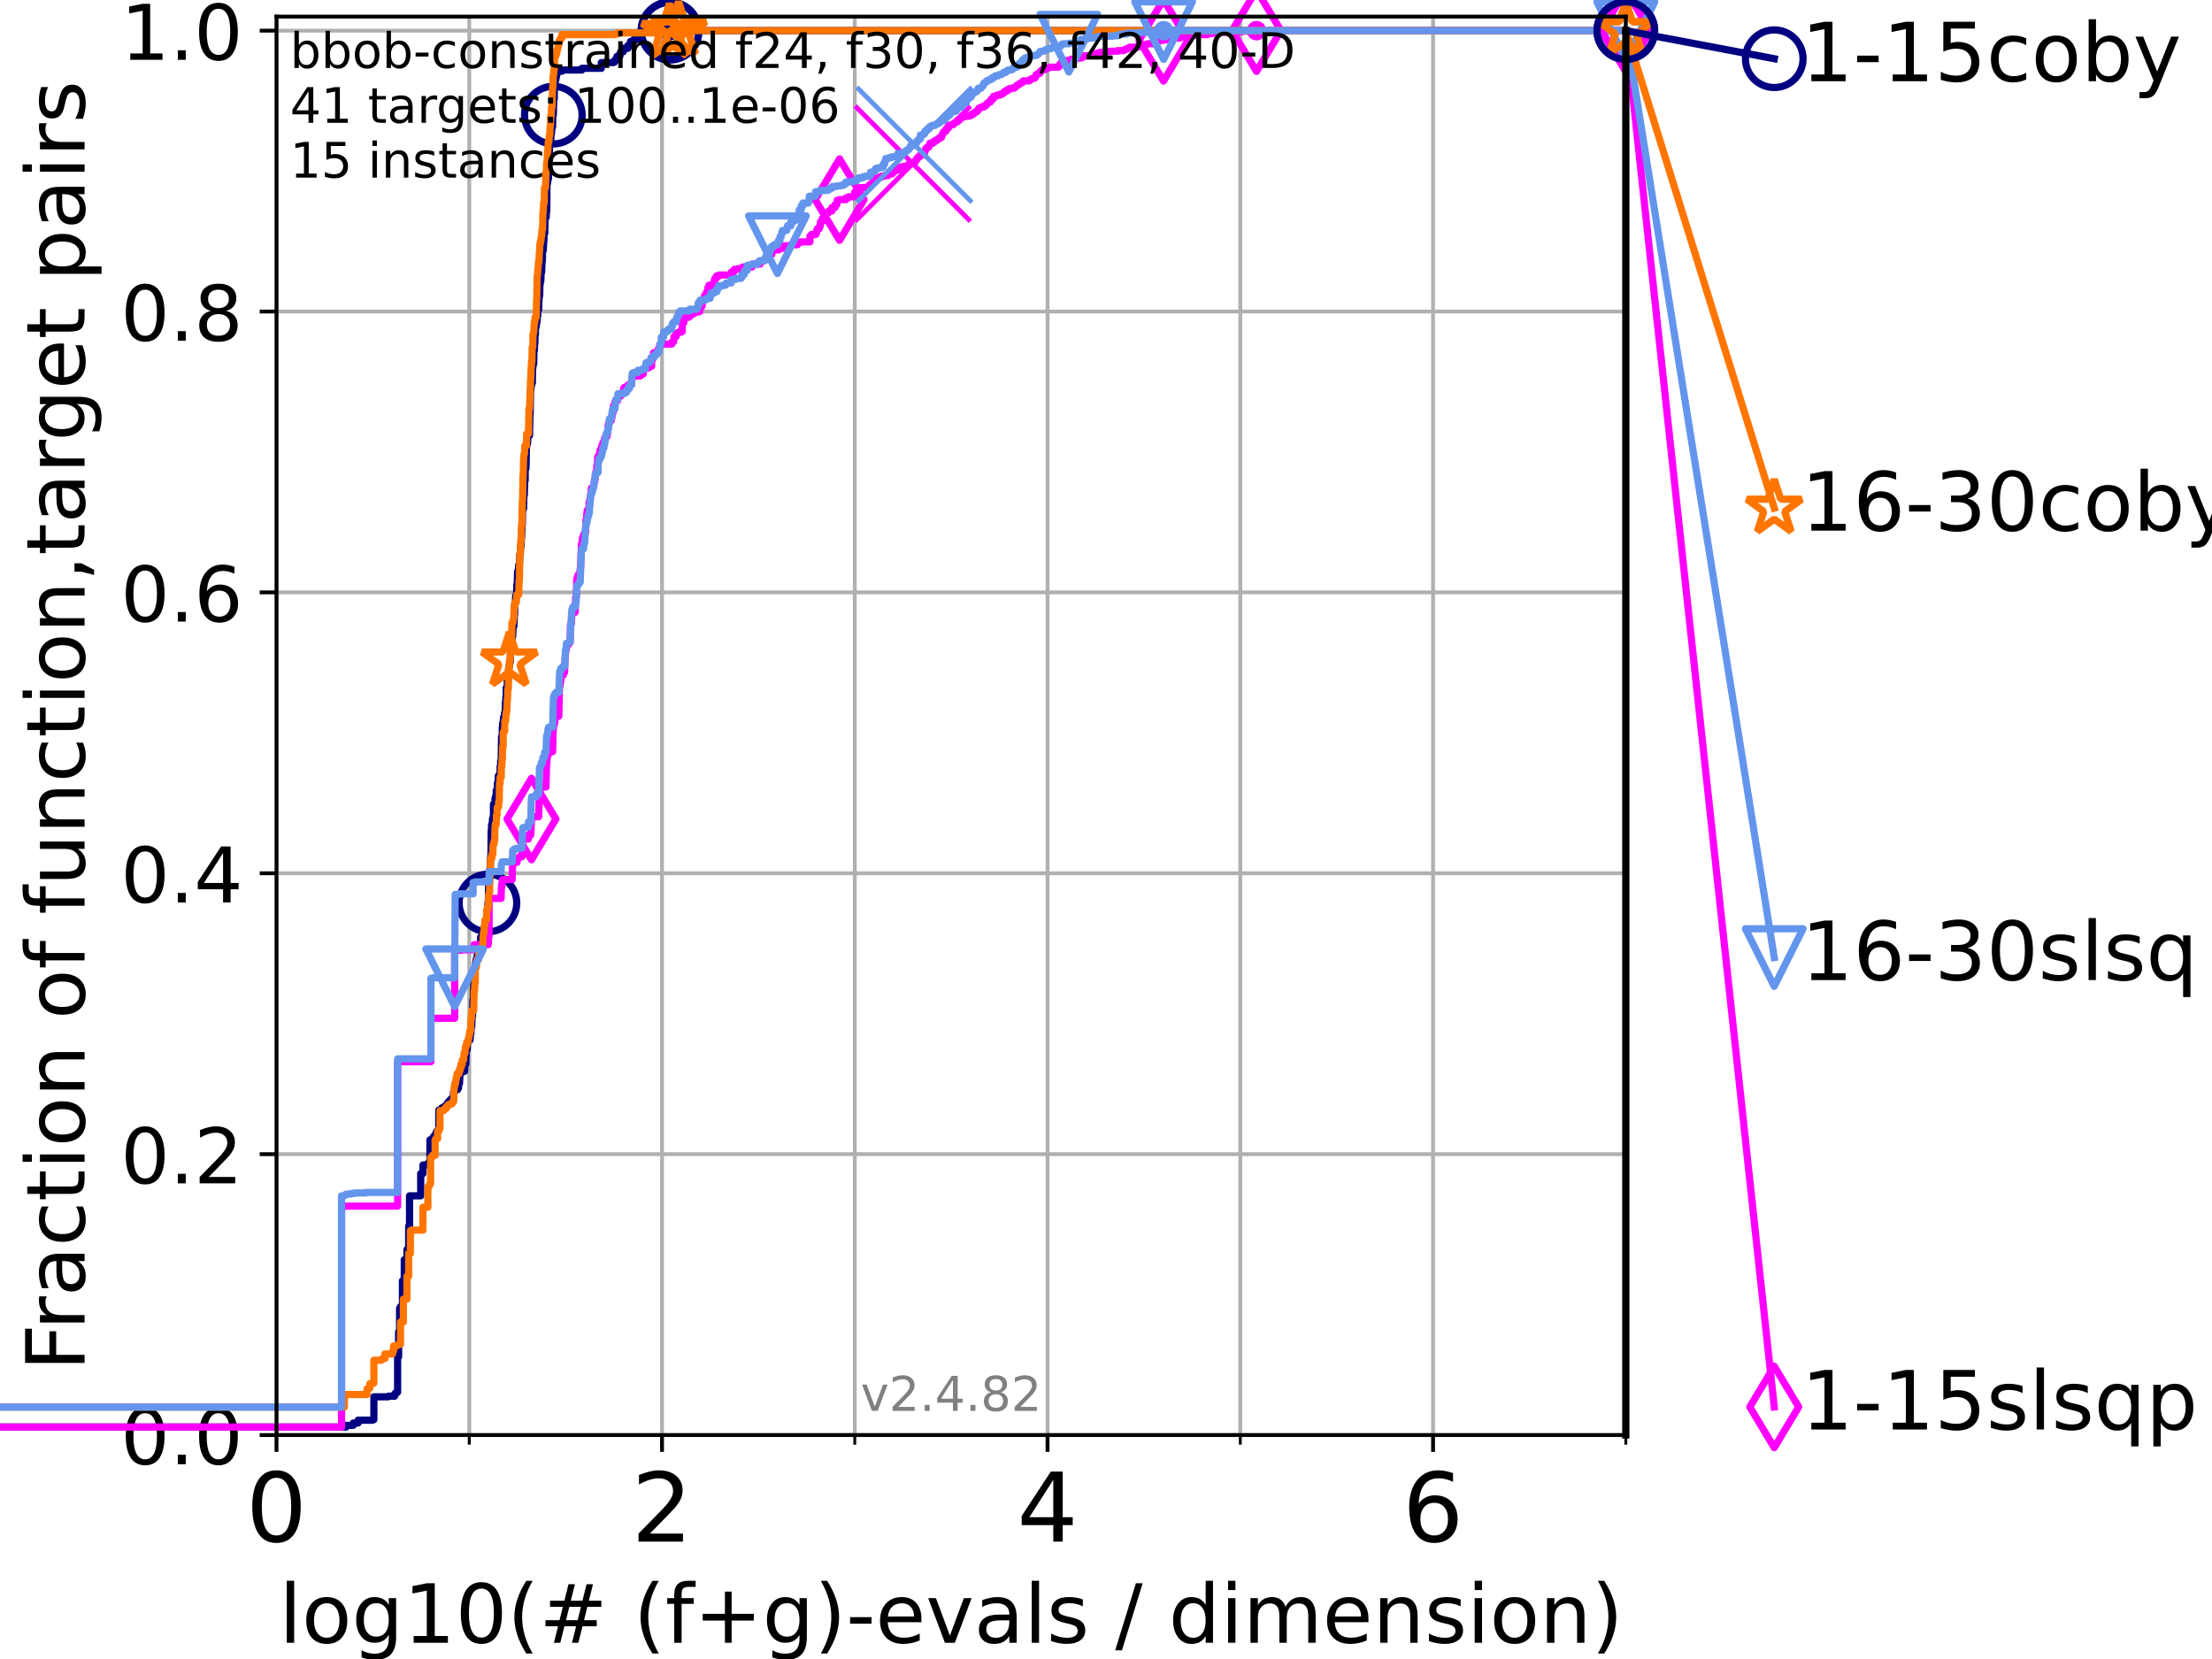 <?xml version="1.0" encoding="utf-8" standalone="no"?>
<!DOCTYPE svg PUBLIC "-//W3C//DTD SVG 1.1//EN"
  "http://www.w3.org/Graphics/SVG/1.1/DTD/svg11.dtd">
<!-- Created with matplotlib (https://matplotlib.org/) -->
<svg height="345.6pt" version="1.1" viewBox="0 0 460.8 345.6" width="460.8pt" xmlns="http://www.w3.org/2000/svg" xmlns:xlink="http://www.w3.org/1999/xlink">
 <defs>
  <style type="text/css">*{stroke-linecap:butt;stroke-linejoin:round;}</style>
 </defs>
 <g id="figure_1">
  <g id="patch_1">
   <path d="M 0 345.6 
L 460.8 345.6 
L 460.8 0 
L 0 0 
z
" style="fill:#ffffff;"/>
  </g>
  <g id="axes_1">
   <g id="patch_2">
    <path d="M 57.6 298.944 
L 338.688 298.944 
L 338.688 3.456 
L 57.6 3.456 
z
" style="fill:#ffffff;"/>
   </g>
   <g id="matplotlib.axis_1">
    <g id="xtick_1">
     <g id="line2d_1">
      <path clip-path="url(#padfa58bad8)" d="M 57.6 298.944 
L 57.6 3.456 
" style="fill:none;stroke:#b0b0b0;stroke-linecap:square;stroke-width:0.8;"/>
     </g>
     <g id="line2d_2">
      <defs>
       <path d="M 0 0 
L 0 3.5 
" id="ma26704a8e6" style="stroke:#000000;stroke-width:0.8;"/>
      </defs>
      <g>
       <use style="stroke:#000000;stroke-width:0.8;" x="57.6" xlink:href="#ma26704a8e6" y="298.944"/>
      </g>
     </g>
     <g id="text_1">
      <!-- 0 -->
      <g transform="translate(51.237 321.141)scale(0.2 -0.2)">
       <defs>
        <path d="M 31.781 66.406 
Q 24.172 66.406 20.328 58.906 
Q 16.5 51.422 16.5 36.375 
Q 16.5 21.391 20.328 13.891 
Q 24.172 6.391 31.781 6.391 
Q 39.453 6.391 43.281 13.891 
Q 47.125 21.391 47.125 36.375 
Q 47.125 51.422 43.281 58.906 
Q 39.453 66.406 31.781 66.406 
z
M 31.781 74.219 
Q 44.047 74.219 50.516 64.516 
Q 56.984 54.828 56.984 36.375 
Q 56.984 17.969 50.516 8.266 
Q 44.047 -1.422 31.781 -1.422 
Q 19.531 -1.422 13.062 8.266 
Q 6.594 17.969 6.594 36.375 
Q 6.594 54.828 13.062 64.516 
Q 19.531 74.219 31.781 74.219 
z
" id="DejaVuSans-48"/>
       </defs>
       <use xlink:href="#DejaVuSans-48"/>
      </g>
     </g>
    </g>
    <g id="xtick_2">
     <g id="line2d_3">
      <path clip-path="url(#padfa58bad8)" d="M 137.911 298.944 
L 137.911 3.456 
" style="fill:none;stroke:#b0b0b0;stroke-linecap:square;stroke-width:0.8;"/>
     </g>
     <g id="line2d_4">
      <g>
       <use style="stroke:#000000;stroke-width:0.8;" x="137.911" xlink:href="#ma26704a8e6" y="298.944"/>
      </g>
     </g>
     <g id="text_2">
      <!-- 2 -->
      <g transform="translate(131.548 321.141)scale(0.2 -0.2)">
       <defs>
        <path d="M 19.188 8.297 
L 53.609 8.297 
L 53.609 0 
L 7.328 0 
L 7.328 8.297 
Q 12.938 14.109 22.625 23.891 
Q 32.328 33.688 34.812 36.531 
Q 39.547 41.844 41.422 45.531 
Q 43.312 49.219 43.312 52.781 
Q 43.312 58.594 39.234 62.25 
Q 35.156 65.922 28.609 65.922 
Q 23.969 65.922 18.812 64.312 
Q 13.672 62.703 7.812 59.422 
L 7.812 69.391 
Q 13.766 71.781 18.938 73 
Q 24.125 74.219 28.422 74.219 
Q 39.75 74.219 46.484 68.547 
Q 53.219 62.891 53.219 53.422 
Q 53.219 48.922 51.531 44.891 
Q 49.859 40.875 45.406 35.406 
Q 44.188 33.984 37.641 27.219 
Q 31.109 20.453 19.188 8.297 
z
" id="DejaVuSans-50"/>
       </defs>
       <use xlink:href="#DejaVuSans-50"/>
      </g>
     </g>
    </g>
    <g id="xtick_3">
     <g id="line2d_5">
      <path clip-path="url(#padfa58bad8)" d="M 218.222 298.944 
L 218.222 3.456 
" style="fill:none;stroke:#b0b0b0;stroke-linecap:square;stroke-width:0.8;"/>
     </g>
     <g id="line2d_6">
      <g>
       <use style="stroke:#000000;stroke-width:0.8;" x="218.222" xlink:href="#ma26704a8e6" y="298.944"/>
      </g>
     </g>
     <g id="text_3">
      <!-- 4 -->
      <g transform="translate(211.859 321.141)scale(0.2 -0.2)">
       <defs>
        <path d="M 37.797 64.312 
L 12.891 25.391 
L 37.797 25.391 
z
M 35.203 72.906 
L 47.609 72.906 
L 47.609 25.391 
L 58.016 25.391 
L 58.016 17.188 
L 47.609 17.188 
L 47.609 0 
L 37.797 0 
L 37.797 17.188 
L 4.891 17.188 
L 4.891 26.703 
z
" id="DejaVuSans-52"/>
       </defs>
       <use xlink:href="#DejaVuSans-52"/>
      </g>
     </g>
    </g>
    <g id="xtick_4">
     <g id="line2d_7">
      <path clip-path="url(#padfa58bad8)" d="M 298.533 298.944 
L 298.533 3.456 
" style="fill:none;stroke:#b0b0b0;stroke-linecap:square;stroke-width:0.8;"/>
     </g>
     <g id="line2d_8">
      <g>
       <use style="stroke:#000000;stroke-width:0.8;" x="298.533" xlink:href="#ma26704a8e6" y="298.944"/>
      </g>
     </g>
     <g id="text_4">
      <!-- 6 -->
      <g transform="translate(292.17 321.141)scale(0.2 -0.2)">
       <defs>
        <path d="M 33.016 40.375 
Q 26.375 40.375 22.484 35.828 
Q 18.609 31.297 18.609 23.391 
Q 18.609 15.531 22.484 10.953 
Q 26.375 6.391 33.016 6.391 
Q 39.656 6.391 43.531 10.953 
Q 47.406 15.531 47.406 23.391 
Q 47.406 31.297 43.531 35.828 
Q 39.656 40.375 33.016 40.375 
z
M 52.594 71.297 
L 52.594 62.312 
Q 48.875 64.062 45.094 64.984 
Q 41.312 65.922 37.594 65.922 
Q 27.828 65.922 22.672 59.328 
Q 17.531 52.734 16.797 39.406 
Q 19.672 43.656 24.016 45.922 
Q 28.375 48.188 33.594 48.188 
Q 44.578 48.188 50.953 41.516 
Q 57.328 34.859 57.328 23.391 
Q 57.328 12.156 50.688 5.359 
Q 44.047 -1.422 33.016 -1.422 
Q 20.359 -1.422 13.672 8.266 
Q 6.984 17.969 6.984 36.375 
Q 6.984 53.656 15.188 63.938 
Q 23.391 74.219 37.203 74.219 
Q 40.922 74.219 44.703 73.484 
Q 48.484 72.75 52.594 71.297 
z
" id="DejaVuSans-54"/>
       </defs>
       <use xlink:href="#DejaVuSans-54"/>
      </g>
     </g>
    </g>
    <g id="xtick_5">
     <g id="line2d_9">
      <path clip-path="url(#padfa58bad8)" d="M 97.755 298.944 
L 97.755 3.456 
" style="fill:none;stroke:#b0b0b0;stroke-linecap:square;stroke-width:0.8;"/>
     </g>
     <g id="line2d_10">
      <defs>
       <path d="M 0 0 
L 0 2 
" id="m0670d91d60" style="stroke:#000000;stroke-width:0.6;"/>
      </defs>
      <g>
       <use style="stroke:#000000;stroke-width:0.6;" x="97.755" xlink:href="#m0670d91d60" y="298.944"/>
      </g>
     </g>
    </g>
    <g id="xtick_6">
     <g id="line2d_11">
      <path clip-path="url(#padfa58bad8)" d="M 178.066 298.944 
L 178.066 3.456 
" style="fill:none;stroke:#b0b0b0;stroke-linecap:square;stroke-width:0.8;"/>
     </g>
     <g id="line2d_12">
      <g>
       <use style="stroke:#000000;stroke-width:0.6;" x="178.066" xlink:href="#m0670d91d60" y="298.944"/>
      </g>
     </g>
    </g>
    <g id="xtick_7">
     <g id="line2d_13">
      <path clip-path="url(#padfa58bad8)" d="M 258.377 298.944 
L 258.377 3.456 
" style="fill:none;stroke:#b0b0b0;stroke-linecap:square;stroke-width:0.8;"/>
     </g>
     <g id="line2d_14">
      <g>
       <use style="stroke:#000000;stroke-width:0.6;" x="258.377" xlink:href="#m0670d91d60" y="298.944"/>
      </g>
     </g>
    </g>
    <g id="xtick_8">
     <g id="line2d_15">
      <path clip-path="url(#padfa58bad8)" d="M 338.688 298.944 
L 338.688 3.456 
" style="fill:none;stroke:#b0b0b0;stroke-linecap:square;stroke-width:0.8;"/>
     </g>
     <g id="line2d_16">
      <g>
       <use style="stroke:#000000;stroke-width:0.6;" x="338.688" xlink:href="#m0670d91d60" y="298.944"/>
      </g>
     </g>
    </g>
    <g id="text_5">
     <!-- log10(# (f+g)-evals / dimension) -->
     <g transform="translate(58.145 342.218)scale(0.17 -0.17)">
      <defs>
       <path d="M 9.422 75.984 
L 18.406 75.984 
L 18.406 0 
L 9.422 0 
z
" id="DejaVuSans-108"/>
       <path d="M 30.609 48.391 
Q 23.391 48.391 19.188 42.75 
Q 14.984 37.109 14.984 27.297 
Q 14.984 17.484 19.156 11.844 
Q 23.344 6.203 30.609 6.203 
Q 37.797 6.203 41.984 11.859 
Q 46.188 17.531 46.188 27.297 
Q 46.188 37.016 41.984 42.703 
Q 37.797 48.391 30.609 48.391 
z
M 30.609 56 
Q 42.328 56 49.016 48.375 
Q 55.719 40.766 55.719 27.297 
Q 55.719 13.875 49.016 6.219 
Q 42.328 -1.422 30.609 -1.422 
Q 18.844 -1.422 12.172 6.219 
Q 5.516 13.875 5.516 27.297 
Q 5.516 40.766 12.172 48.375 
Q 18.844 56 30.609 56 
z
" id="DejaVuSans-111"/>
       <path d="M 45.406 27.984 
Q 45.406 37.75 41.375 43.109 
Q 37.359 48.484 30.078 48.484 
Q 22.859 48.484 18.828 43.109 
Q 14.797 37.75 14.797 27.984 
Q 14.797 18.266 18.828 12.891 
Q 22.859 7.516 30.078 7.516 
Q 37.359 7.516 41.375 12.891 
Q 45.406 18.266 45.406 27.984 
z
M 54.391 6.781 
Q 54.391 -7.172 48.188 -13.984 
Q 42 -20.797 29.203 -20.797 
Q 24.469 -20.797 20.266 -20.094 
Q 16.062 -19.391 12.109 -17.922 
L 12.109 -9.188 
Q 16.062 -11.328 19.922 -12.344 
Q 23.781 -13.375 27.781 -13.375 
Q 36.625 -13.375 41.016 -8.766 
Q 45.406 -4.156 45.406 5.172 
L 45.406 9.625 
Q 42.625 4.781 38.281 2.391 
Q 33.938 0 27.875 0 
Q 17.828 0 11.672 7.656 
Q 5.516 15.328 5.516 27.984 
Q 5.516 40.672 11.672 48.328 
Q 17.828 56 27.875 56 
Q 33.938 56 38.281 53.609 
Q 42.625 51.219 45.406 46.391 
L 45.406 54.688 
L 54.391 54.688 
z
" id="DejaVuSans-103"/>
       <path d="M 12.406 8.297 
L 28.516 8.297 
L 28.516 63.922 
L 10.984 60.406 
L 10.984 69.391 
L 28.422 72.906 
L 38.281 72.906 
L 38.281 8.297 
L 54.391 8.297 
L 54.391 0 
L 12.406 0 
z
" id="DejaVuSans-49"/>
       <path d="M 31 75.875 
Q 24.469 64.656 21.281 53.656 
Q 18.109 42.672 18.109 31.391 
Q 18.109 20.125 21.312 9.062 
Q 24.516 -2 31 -13.188 
L 23.188 -13.188 
Q 15.875 -1.703 12.234 9.375 
Q 8.594 20.453 8.594 31.391 
Q 8.594 42.281 12.203 53.312 
Q 15.828 64.359 23.188 75.875 
z
" id="DejaVuSans-40"/>
       <path d="M 51.125 44 
L 36.922 44 
L 32.812 27.688 
L 47.125 27.688 
z
M 43.797 71.781 
L 38.719 51.516 
L 52.984 51.516 
L 58.109 71.781 
L 65.922 71.781 
L 60.891 51.516 
L 76.125 51.516 
L 76.125 44 
L 58.984 44 
L 54.984 27.688 
L 70.516 27.688 
L 70.516 20.219 
L 53.078 20.219 
L 48 0 
L 40.188 0 
L 45.219 20.219 
L 30.906 20.219 
L 25.875 0 
L 18.016 0 
L 23.094 20.219 
L 7.719 20.219 
L 7.719 27.688 
L 24.906 27.688 
L 29 44 
L 13.281 44 
L 13.281 51.516 
L 30.906 51.516 
L 35.891 71.781 
z
" id="DejaVuSans-35"/>
       <path id="DejaVuSans-32"/>
       <path d="M 37.109 75.984 
L 37.109 68.5 
L 28.516 68.5 
Q 23.688 68.5 21.797 66.547 
Q 19.922 64.594 19.922 59.516 
L 19.922 54.688 
L 34.719 54.688 
L 34.719 47.703 
L 19.922 47.703 
L 19.922 0 
L 10.891 0 
L 10.891 47.703 
L 2.297 47.703 
L 2.297 54.688 
L 10.891 54.688 
L 10.891 58.5 
Q 10.891 67.625 15.141 71.797 
Q 19.391 75.984 28.609 75.984 
z
" id="DejaVuSans-102"/>
       <path d="M 46 62.703 
L 46 35.5 
L 73.188 35.5 
L 73.188 27.203 
L 46 27.203 
L 46 0 
L 37.797 0 
L 37.797 27.203 
L 10.594 27.203 
L 10.594 35.5 
L 37.797 35.5 
L 37.797 62.703 
z
" id="DejaVuSans-43"/>
       <path d="M 8.016 75.875 
L 15.828 75.875 
Q 23.141 64.359 26.781 53.312 
Q 30.422 42.281 30.422 31.391 
Q 30.422 20.453 26.781 9.375 
Q 23.141 -1.703 15.828 -13.188 
L 8.016 -13.188 
Q 14.5 -2 17.703 9.062 
Q 20.906 20.125 20.906 31.391 
Q 20.906 42.672 17.703 53.656 
Q 14.5 64.656 8.016 75.875 
z
" id="DejaVuSans-41"/>
       <path d="M 4.891 31.391 
L 31.203 31.391 
L 31.203 23.391 
L 4.891 23.391 
z
" id="DejaVuSans-45"/>
       <path d="M 56.203 29.594 
L 56.203 25.203 
L 14.891 25.203 
Q 15.484 15.922 20.484 11.062 
Q 25.484 6.203 34.422 6.203 
Q 39.594 6.203 44.453 7.469 
Q 49.312 8.734 54.109 11.281 
L 54.109 2.781 
Q 49.266 0.734 44.188 -0.344 
Q 39.109 -1.422 33.891 -1.422 
Q 20.797 -1.422 13.156 6.188 
Q 5.516 13.812 5.516 26.812 
Q 5.516 40.234 12.766 48.109 
Q 20.016 56 32.328 56 
Q 43.359 56 49.781 48.891 
Q 56.203 41.797 56.203 29.594 
z
M 47.219 32.234 
Q 47.125 39.594 43.094 43.984 
Q 39.062 48.391 32.422 48.391 
Q 24.906 48.391 20.391 44.141 
Q 15.875 39.891 15.188 32.172 
z
" id="DejaVuSans-101"/>
       <path d="M 2.984 54.688 
L 12.5 54.688 
L 29.594 8.797 
L 46.688 54.688 
L 56.203 54.688 
L 35.688 0 
L 23.484 0 
z
" id="DejaVuSans-118"/>
       <path d="M 34.281 27.484 
Q 23.391 27.484 19.188 25 
Q 14.984 22.516 14.984 16.5 
Q 14.984 11.719 18.141 8.906 
Q 21.297 6.109 26.703 6.109 
Q 34.188 6.109 38.703 11.406 
Q 43.219 16.703 43.219 25.484 
L 43.219 27.484 
z
M 52.203 31.203 
L 52.203 0 
L 43.219 0 
L 43.219 8.297 
Q 40.141 3.328 35.547 0.953 
Q 30.953 -1.422 24.312 -1.422 
Q 15.922 -1.422 10.953 3.297 
Q 6 8.016 6 15.922 
Q 6 25.141 12.172 29.828 
Q 18.359 34.516 30.609 34.516 
L 43.219 34.516 
L 43.219 35.406 
Q 43.219 41.609 39.141 45 
Q 35.062 48.391 27.688 48.391 
Q 23 48.391 18.547 47.266 
Q 14.109 46.141 10.016 43.891 
L 10.016 52.203 
Q 14.938 54.109 19.578 55.047 
Q 24.219 56 28.609 56 
Q 40.484 56 46.344 49.844 
Q 52.203 43.703 52.203 31.203 
z
" id="DejaVuSans-97"/>
       <path d="M 44.281 53.078 
L 44.281 44.578 
Q 40.484 46.531 36.375 47.5 
Q 32.281 48.484 27.875 48.484 
Q 21.188 48.484 17.844 46.438 
Q 14.5 44.391 14.5 40.281 
Q 14.5 37.156 16.891 35.375 
Q 19.281 33.594 26.516 31.984 
L 29.594 31.297 
Q 39.156 29.25 43.188 25.516 
Q 47.219 21.781 47.219 15.094 
Q 47.219 7.469 41.188 3.016 
Q 35.156 -1.422 24.609 -1.422 
Q 20.219 -1.422 15.453 -0.562 
Q 10.688 0.297 5.422 2 
L 5.422 11.281 
Q 10.406 8.688 15.234 7.391 
Q 20.062 6.109 24.812 6.109 
Q 31.156 6.109 34.562 8.281 
Q 37.984 10.453 37.984 14.406 
Q 37.984 18.062 35.516 20.016 
Q 33.062 21.969 24.703 23.781 
L 21.578 24.516 
Q 13.234 26.266 9.516 29.906 
Q 5.812 33.547 5.812 39.891 
Q 5.812 47.609 11.281 51.797 
Q 16.75 56 26.812 56 
Q 31.781 56 36.172 55.266 
Q 40.578 54.547 44.281 53.078 
z
" id="DejaVuSans-115"/>
       <path d="M 25.391 72.906 
L 33.688 72.906 
L 8.297 -9.281 
L 0 -9.281 
z
" id="DejaVuSans-47"/>
       <path d="M 45.406 46.391 
L 45.406 75.984 
L 54.391 75.984 
L 54.391 0 
L 45.406 0 
L 45.406 8.203 
Q 42.578 3.328 38.25 0.953 
Q 33.938 -1.422 27.875 -1.422 
Q 17.969 -1.422 11.734 6.484 
Q 5.516 14.406 5.516 27.297 
Q 5.516 40.188 11.734 48.094 
Q 17.969 56 27.875 56 
Q 33.938 56 38.25 53.625 
Q 42.578 51.266 45.406 46.391 
z
M 14.797 27.297 
Q 14.797 17.391 18.875 11.75 
Q 22.953 6.109 30.078 6.109 
Q 37.203 6.109 41.297 11.75 
Q 45.406 17.391 45.406 27.297 
Q 45.406 37.203 41.297 42.844 
Q 37.203 48.484 30.078 48.484 
Q 22.953 48.484 18.875 42.844 
Q 14.797 37.203 14.797 27.297 
z
" id="DejaVuSans-100"/>
       <path d="M 9.422 54.688 
L 18.406 54.688 
L 18.406 0 
L 9.422 0 
z
M 9.422 75.984 
L 18.406 75.984 
L 18.406 64.594 
L 9.422 64.594 
z
" id="DejaVuSans-105"/>
       <path d="M 52 44.188 
Q 55.375 50.25 60.062 53.125 
Q 64.75 56 71.094 56 
Q 79.641 56 84.281 50.016 
Q 88.922 44.047 88.922 33.016 
L 88.922 0 
L 79.891 0 
L 79.891 32.719 
Q 79.891 40.578 77.094 44.375 
Q 74.312 48.188 68.609 48.188 
Q 61.625 48.188 57.562 43.547 
Q 53.516 38.922 53.516 30.906 
L 53.516 0 
L 44.484 0 
L 44.484 32.719 
Q 44.484 40.625 41.703 44.406 
Q 38.922 48.188 33.109 48.188 
Q 26.219 48.188 22.156 43.531 
Q 18.109 38.875 18.109 30.906 
L 18.109 0 
L 9.078 0 
L 9.078 54.688 
L 18.109 54.688 
L 18.109 46.188 
Q 21.188 51.219 25.484 53.609 
Q 29.781 56 35.688 56 
Q 41.656 56 45.828 52.969 
Q 50 49.953 52 44.188 
z
" id="DejaVuSans-109"/>
       <path d="M 54.891 33.016 
L 54.891 0 
L 45.906 0 
L 45.906 32.719 
Q 45.906 40.484 42.875 44.328 
Q 39.844 48.188 33.797 48.188 
Q 26.516 48.188 22.312 43.547 
Q 18.109 38.922 18.109 30.906 
L 18.109 0 
L 9.078 0 
L 9.078 54.688 
L 18.109 54.688 
L 18.109 46.188 
Q 21.344 51.125 25.703 53.562 
Q 30.078 56 35.797 56 
Q 45.219 56 50.047 50.172 
Q 54.891 44.344 54.891 33.016 
z
" id="DejaVuSans-110"/>
      </defs>
      <use xlink:href="#DejaVuSans-108"/>
      <use x="27.783" xlink:href="#DejaVuSans-111"/>
      <use x="88.965" xlink:href="#DejaVuSans-103"/>
      <use x="152.441" xlink:href="#DejaVuSans-49"/>
      <use x="216.064" xlink:href="#DejaVuSans-48"/>
      <use x="279.688" xlink:href="#DejaVuSans-40"/>
      <use x="318.701" xlink:href="#DejaVuSans-35"/>
      <use x="402.49" xlink:href="#DejaVuSans-32"/>
      <use x="434.277" xlink:href="#DejaVuSans-40"/>
      <use x="473.291" xlink:href="#DejaVuSans-102"/>
      <use x="508.496" xlink:href="#DejaVuSans-43"/>
      <use x="592.285" xlink:href="#DejaVuSans-103"/>
      <use x="655.762" xlink:href="#DejaVuSans-41"/>
      <use x="694.775" xlink:href="#DejaVuSans-45"/>
      <use x="730.859" xlink:href="#DejaVuSans-101"/>
      <use x="792.383" xlink:href="#DejaVuSans-118"/>
      <use x="851.562" xlink:href="#DejaVuSans-97"/>
      <use x="912.842" xlink:href="#DejaVuSans-108"/>
      <use x="940.625" xlink:href="#DejaVuSans-115"/>
      <use x="992.725" xlink:href="#DejaVuSans-32"/>
      <use x="1024.512" xlink:href="#DejaVuSans-47"/>
      <use x="1058.203" xlink:href="#DejaVuSans-32"/>
      <use x="1089.99" xlink:href="#DejaVuSans-100"/>
      <use x="1153.467" xlink:href="#DejaVuSans-105"/>
      <use x="1181.25" xlink:href="#DejaVuSans-109"/>
      <use x="1278.662" xlink:href="#DejaVuSans-101"/>
      <use x="1340.186" xlink:href="#DejaVuSans-110"/>
      <use x="1403.564" xlink:href="#DejaVuSans-115"/>
      <use x="1455.664" xlink:href="#DejaVuSans-105"/>
      <use x="1483.447" xlink:href="#DejaVuSans-111"/>
      <use x="1544.629" xlink:href="#DejaVuSans-110"/>
      <use x="1608.008" xlink:href="#DejaVuSans-41"/>
     </g>
    </g>
   </g>
   <g id="matplotlib.axis_2">
    <g id="ytick_1">
     <g id="line2d_17">
      <path clip-path="url(#padfa58bad8)" d="M 57.6 298.944 
L 338.688 298.944 
" style="fill:none;stroke:#b0b0b0;stroke-linecap:square;stroke-width:0.8;"/>
     </g>
     <g id="line2d_18">
      <defs>
       <path d="M 0 0 
L -3.5 0 
" id="m0300b74f10" style="stroke:#000000;stroke-width:0.8;"/>
      </defs>
      <g>
       <use style="stroke:#000000;stroke-width:0.8;" x="57.6" xlink:href="#m0300b74f10" y="298.944"/>
      </g>
     </g>
     <g id="text_6">
      <!-- 0.0 -->
      <g transform="translate(25.155 305.023)scale(0.16 -0.16)">
       <defs>
        <path d="M 10.688 12.406 
L 21 12.406 
L 21 0 
L 10.688 0 
z
" id="DejaVuSans-46"/>
       </defs>
       <use xlink:href="#DejaVuSans-48"/>
       <use x="63.623" xlink:href="#DejaVuSans-46"/>
       <use x="95.41" xlink:href="#DejaVuSans-48"/>
      </g>
     </g>
    </g>
    <g id="ytick_2">
     <g id="line2d_19">
      <path clip-path="url(#padfa58bad8)" d="M 57.6 240.432 
L 338.688 240.432 
" style="fill:none;stroke:#b0b0b0;stroke-linecap:square;stroke-width:0.8;"/>
     </g>
     <g id="line2d_20">
      <g>
       <use style="stroke:#000000;stroke-width:0.8;" x="57.6" xlink:href="#m0300b74f10" y="240.432"/>
      </g>
     </g>
     <g id="text_7">
      <!-- 0.2 -->
      <g transform="translate(25.155 246.51)scale(0.16 -0.16)">
       <use xlink:href="#DejaVuSans-48"/>
       <use x="63.623" xlink:href="#DejaVuSans-46"/>
       <use x="95.41" xlink:href="#DejaVuSans-50"/>
      </g>
     </g>
    </g>
    <g id="ytick_3">
     <g id="line2d_21">
      <path clip-path="url(#padfa58bad8)" d="M 57.6 181.919 
L 338.688 181.919 
" style="fill:none;stroke:#b0b0b0;stroke-linecap:square;stroke-width:0.8;"/>
     </g>
     <g id="line2d_22">
      <g>
       <use style="stroke:#000000;stroke-width:0.8;" x="57.6" xlink:href="#m0300b74f10" y="181.919"/>
      </g>
     </g>
     <g id="text_8">
      <!-- 0.4 -->
      <g transform="translate(25.155 187.998)scale(0.16 -0.16)">
       <use xlink:href="#DejaVuSans-48"/>
       <use x="63.623" xlink:href="#DejaVuSans-46"/>
       <use x="95.41" xlink:href="#DejaVuSans-52"/>
      </g>
     </g>
    </g>
    <g id="ytick_4">
     <g id="line2d_23">
      <path clip-path="url(#padfa58bad8)" d="M 57.6 123.407 
L 338.688 123.407 
" style="fill:none;stroke:#b0b0b0;stroke-linecap:square;stroke-width:0.8;"/>
     </g>
     <g id="line2d_24">
      <g>
       <use style="stroke:#000000;stroke-width:0.8;" x="57.6" xlink:href="#m0300b74f10" y="123.407"/>
      </g>
     </g>
     <g id="text_9">
      <!-- 0.6 -->
      <g transform="translate(25.155 129.485)scale(0.16 -0.16)">
       <use xlink:href="#DejaVuSans-48"/>
       <use x="63.623" xlink:href="#DejaVuSans-46"/>
       <use x="95.41" xlink:href="#DejaVuSans-54"/>
      </g>
     </g>
    </g>
    <g id="ytick_5">
     <g id="line2d_25">
      <path clip-path="url(#padfa58bad8)" d="M 57.6 64.894 
L 338.688 64.894 
" style="fill:none;stroke:#b0b0b0;stroke-linecap:square;stroke-width:0.8;"/>
     </g>
     <g id="line2d_26">
      <g>
       <use style="stroke:#000000;stroke-width:0.8;" x="57.6" xlink:href="#m0300b74f10" y="64.894"/>
      </g>
     </g>
     <g id="text_10">
      <!-- 0.8 -->
      <g transform="translate(25.155 70.973)scale(0.16 -0.16)">
       <defs>
        <path d="M 31.781 34.625 
Q 24.75 34.625 20.719 30.859 
Q 16.703 27.094 16.703 20.516 
Q 16.703 13.922 20.719 10.156 
Q 24.75 6.391 31.781 6.391 
Q 38.812 6.391 42.859 10.172 
Q 46.922 13.969 46.922 20.516 
Q 46.922 27.094 42.891 30.859 
Q 38.875 34.625 31.781 34.625 
z
M 21.922 38.812 
Q 15.578 40.375 12.031 44.719 
Q 8.5 49.078 8.5 55.328 
Q 8.5 64.062 14.719 69.141 
Q 20.953 74.219 31.781 74.219 
Q 42.672 74.219 48.875 69.141 
Q 55.078 64.062 55.078 55.328 
Q 55.078 49.078 51.531 44.719 
Q 48 40.375 41.703 38.812 
Q 48.828 37.156 52.797 32.312 
Q 56.781 27.484 56.781 20.516 
Q 56.781 9.906 50.312 4.234 
Q 43.844 -1.422 31.781 -1.422 
Q 19.734 -1.422 13.25 4.234 
Q 6.781 9.906 6.781 20.516 
Q 6.781 27.484 10.781 32.312 
Q 14.797 37.156 21.922 38.812 
z
M 18.312 54.391 
Q 18.312 48.734 21.844 45.562 
Q 25.391 42.391 31.781 42.391 
Q 38.141 42.391 41.719 45.562 
Q 45.312 48.734 45.312 54.391 
Q 45.312 60.062 41.719 63.234 
Q 38.141 66.406 31.781 66.406 
Q 25.391 66.406 21.844 63.234 
Q 18.312 60.062 18.312 54.391 
z
" id="DejaVuSans-56"/>
       </defs>
       <use xlink:href="#DejaVuSans-48"/>
       <use x="63.623" xlink:href="#DejaVuSans-46"/>
       <use x="95.41" xlink:href="#DejaVuSans-56"/>
      </g>
     </g>
    </g>
    <g id="ytick_6">
     <g id="line2d_27">
      <path clip-path="url(#padfa58bad8)" d="M 57.6 6.382 
L 338.688 6.382 
" style="fill:none;stroke:#b0b0b0;stroke-linecap:square;stroke-width:0.8;"/>
     </g>
     <g id="line2d_28">
      <g>
       <use style="stroke:#000000;stroke-width:0.8;" x="57.6" xlink:href="#m0300b74f10" y="6.382"/>
      </g>
     </g>
     <g id="text_11">
      <!-- 1.0 -->
      <g transform="translate(25.155 12.46)scale(0.16 -0.16)">
       <use xlink:href="#DejaVuSans-49"/>
       <use x="63.623" xlink:href="#DejaVuSans-46"/>
       <use x="95.41" xlink:href="#DejaVuSans-48"/>
      </g>
     </g>
    </g>
    <g id="text_12">
     <!-- Fraction of function,target pairs -->
     <g transform="translate(17.62 285.585)rotate(-90)scale(0.17 -0.17)">
      <defs>
       <path d="M 9.812 72.906 
L 51.703 72.906 
L 51.703 64.594 
L 19.672 64.594 
L 19.672 43.109 
L 48.578 43.109 
L 48.578 34.812 
L 19.672 34.812 
L 19.672 0 
L 9.812 0 
z
" id="DejaVuSans-70"/>
       <path d="M 41.109 46.297 
Q 39.594 47.172 37.812 47.578 
Q 36.031 48 33.891 48 
Q 26.266 48 22.188 43.047 
Q 18.109 38.094 18.109 28.812 
L 18.109 0 
L 9.078 0 
L 9.078 54.688 
L 18.109 54.688 
L 18.109 46.188 
Q 20.953 51.172 25.484 53.578 
Q 30.031 56 36.531 56 
Q 37.453 56 38.578 55.875 
Q 39.703 55.766 41.062 55.516 
z
" id="DejaVuSans-114"/>
       <path d="M 48.781 52.594 
L 48.781 44.188 
Q 44.969 46.297 41.141 47.344 
Q 37.312 48.391 33.406 48.391 
Q 24.656 48.391 19.812 42.844 
Q 14.984 37.312 14.984 27.297 
Q 14.984 17.281 19.812 11.734 
Q 24.656 6.203 33.406 6.203 
Q 37.312 6.203 41.141 7.25 
Q 44.969 8.297 48.781 10.406 
L 48.781 2.094 
Q 45.016 0.344 40.984 -0.531 
Q 36.969 -1.422 32.422 -1.422 
Q 20.062 -1.422 12.781 6.344 
Q 5.516 14.109 5.516 27.297 
Q 5.516 40.672 12.859 48.328 
Q 20.219 56 33.016 56 
Q 37.156 56 41.109 55.141 
Q 45.062 54.297 48.781 52.594 
z
" id="DejaVuSans-99"/>
       <path d="M 18.312 70.219 
L 18.312 54.688 
L 36.812 54.688 
L 36.812 47.703 
L 18.312 47.703 
L 18.312 18.016 
Q 18.312 11.328 20.141 9.422 
Q 21.969 7.516 27.594 7.516 
L 36.812 7.516 
L 36.812 0 
L 27.594 0 
Q 17.188 0 13.234 3.875 
Q 9.281 7.766 9.281 18.016 
L 9.281 47.703 
L 2.688 47.703 
L 2.688 54.688 
L 9.281 54.688 
L 9.281 70.219 
z
" id="DejaVuSans-116"/>
       <path d="M 8.5 21.578 
L 8.5 54.688 
L 17.484 54.688 
L 17.484 21.922 
Q 17.484 14.156 20.5 10.266 
Q 23.531 6.391 29.594 6.391 
Q 36.859 6.391 41.078 11.031 
Q 45.312 15.672 45.312 23.688 
L 45.312 54.688 
L 54.297 54.688 
L 54.297 0 
L 45.312 0 
L 45.312 8.406 
Q 42.047 3.422 37.719 1 
Q 33.406 -1.422 27.688 -1.422 
Q 18.266 -1.422 13.375 4.438 
Q 8.5 10.297 8.5 21.578 
z
M 31.109 56 
z
" id="DejaVuSans-117"/>
       <path d="M 11.719 12.406 
L 22.016 12.406 
L 22.016 4 
L 14.016 -11.625 
L 7.719 -11.625 
L 11.719 4 
z
" id="DejaVuSans-44"/>
       <path d="M 18.109 8.203 
L 18.109 -20.797 
L 9.078 -20.797 
L 9.078 54.688 
L 18.109 54.688 
L 18.109 46.391 
Q 20.953 51.266 25.266 53.625 
Q 29.594 56 35.594 56 
Q 45.562 56 51.781 48.094 
Q 58.016 40.188 58.016 27.297 
Q 58.016 14.406 51.781 6.484 
Q 45.562 -1.422 35.594 -1.422 
Q 29.594 -1.422 25.266 0.953 
Q 20.953 3.328 18.109 8.203 
z
M 48.688 27.297 
Q 48.688 37.203 44.609 42.844 
Q 40.531 48.484 33.406 48.484 
Q 26.266 48.484 22.188 42.844 
Q 18.109 37.203 18.109 27.297 
Q 18.109 17.391 22.188 11.75 
Q 26.266 6.109 33.406 6.109 
Q 40.531 6.109 44.609 11.75 
Q 48.688 17.391 48.688 27.297 
z
" id="DejaVuSans-112"/>
      </defs>
      <use xlink:href="#DejaVuSans-70"/>
      <use x="50.27" xlink:href="#DejaVuSans-114"/>
      <use x="91.383" xlink:href="#DejaVuSans-97"/>
      <use x="152.662" xlink:href="#DejaVuSans-99"/>
      <use x="207.643" xlink:href="#DejaVuSans-116"/>
      <use x="246.852" xlink:href="#DejaVuSans-105"/>
      <use x="274.635" xlink:href="#DejaVuSans-111"/>
      <use x="335.816" xlink:href="#DejaVuSans-110"/>
      <use x="399.195" xlink:href="#DejaVuSans-32"/>
      <use x="430.982" xlink:href="#DejaVuSans-111"/>
      <use x="492.164" xlink:href="#DejaVuSans-102"/>
      <use x="527.369" xlink:href="#DejaVuSans-32"/>
      <use x="559.156" xlink:href="#DejaVuSans-102"/>
      <use x="594.361" xlink:href="#DejaVuSans-117"/>
      <use x="657.74" xlink:href="#DejaVuSans-110"/>
      <use x="721.119" xlink:href="#DejaVuSans-99"/>
      <use x="776.1" xlink:href="#DejaVuSans-116"/>
      <use x="815.309" xlink:href="#DejaVuSans-105"/>
      <use x="843.092" xlink:href="#DejaVuSans-111"/>
      <use x="904.273" xlink:href="#DejaVuSans-110"/>
      <use x="967.652" xlink:href="#DejaVuSans-44"/>
      <use x="999.439" xlink:href="#DejaVuSans-116"/>
      <use x="1038.648" xlink:href="#DejaVuSans-97"/>
      <use x="1099.928" xlink:href="#DejaVuSans-114"/>
      <use x="1139.291" xlink:href="#DejaVuSans-103"/>
      <use x="1202.768" xlink:href="#DejaVuSans-101"/>
      <use x="1264.291" xlink:href="#DejaVuSans-116"/>
      <use x="1303.5" xlink:href="#DejaVuSans-32"/>
      <use x="1335.287" xlink:href="#DejaVuSans-112"/>
      <use x="1398.764" xlink:href="#DejaVuSans-97"/>
      <use x="1460.043" xlink:href="#DejaVuSans-105"/>
      <use x="1487.826" xlink:href="#DejaVuSans-114"/>
      <use x="1528.939" xlink:href="#DejaVuSans-115"/>
     </g>
    </g>
   </g>
   <g id="line2d_29">
    <defs>
     <path d="M 0 1.5 
C 0.398 1.5 0.779 1.342 1.061 1.061 
C 1.342 0.779 1.5 0.398 1.5 0 
C 1.5 -0.398 1.342 -0.779 1.061 -1.061 
C 0.779 -1.342 0.398 -1.5 0 -1.5 
C -0.398 -1.5 -0.779 -1.342 -1.061 -1.061 
C -1.342 -0.779 -1.5 -0.398 -1.5 0 
C -1.5 0.398 -1.342 0.779 -1.061 1.061 
C -0.779 1.342 -0.398 1.5 0 1.5 
z
" id="mb9c433e048" style="stroke:#000080;"/>
    </defs>
    <g>
     <use style="fill:#000080;stroke:#000080;" x="139.569" xlink:href="#mb9c433e048" y="6.382"/>
     <use style="fill:#000080;stroke:#000080;" x="139.569" xlink:href="#mb9c433e048" y="6.382"/>
    </g>
   </g>
   <g id="line2d_30">
    <path d="M -1 297.279 
L 72.125 297.279 
L 72.125 296.922 
L 73.579 296.922 
L 73.579 296.447 
L 74.596 296.447 
L 74.596 295.852 
L 77.61 295.852 
L 77.61 295.733 
L 77.885 295.733 
L 77.885 290.976 
L 80.881 290.976 
L 80.881 290.857 
L 82.207 290.857 
L 82.207 290.381 
L 82.418 290.381 
L 82.418 290.143 
L 82.627 290.143 
L 82.627 290.024 
L 82.833 290.024 
L 82.833 282.651 
L 83.037 282.651 
L 83.037 277.418 
L 83.239 277.418 
L 83.239 272.542 
L 83.438 272.542 
L 83.438 272.185 
L 83.635 272.185 
L 83.635 272.066 
L 83.83 272.066 
L 83.83 266.833 
L 84.213 266.833 
L 84.213 262.433 
L 84.773 262.433 
L 84.773 260.292 
L 84.956 260.292 
L 84.956 260.174 
L 85.136 260.174 
L 85.136 255.416 
L 85.315 255.416 
L 85.315 249.113 
L 87.644 249.113 
L 87.644 244.475 
L 88.105 244.475 
L 88.105 242.691 
L 89.135 242.691 
L 89.135 242.334 
L 89.559 242.334 
L 89.559 237.458 
L 89.973 237.458 
L 89.973 237.339 
L 90.243 237.339 
L 90.243 236.864 
L 90.509 236.864 
L 90.509 236.507 
L 90.771 236.507 
L 90.771 236.269 
L 90.901 236.269 
L 90.901 235.793 
L 91.158 235.793 
L 91.158 235.437 
L 91.41 235.437 
L 91.41 231.274 
L 92.027 231.274 
L 92.027 230.798 
L 92.267 230.798 
L 92.267 230.679 
L 92.622 230.679 
L 92.622 230.561 
L 92.738 230.561 
L 92.738 230.323 
L 93.197 230.323 
L 93.197 229.966 
L 93.31 229.966 
L 93.31 229.609 
L 93.645 229.609 
L 93.645 229.252 
L 93.973 229.252 
L 93.973 228.896 
L 94.401 228.896 
L 94.506 227.349 
L 94.818 227.349 
L 94.921 226.993 
L 95.327 226.993 
L 95.427 226.636 
L 95.526 226.636 
L 95.526 225.684 
L 95.723 225.684 
L 95.821 223.782 
L 95.918 223.782 
L 95.918 223.306 
L 96.396 223.306 
L 96.396 223.187 
L 96.769 223.187 
L 96.861 221.641 
L 97.044 221.641 
L 97.134 218.668 
L 97.314 218.668 
L 97.403 217.122 
L 97.58 217.122 
L 97.58 216.646 
L 97.929 216.646 
L 98.015 215.338 
L 98.101 215.338 
L 98.186 213.792 
L 98.271 213.792 
L 98.355 211.651 
L 98.439 211.651 
L 98.523 208.202 
L 98.606 208.202 
L 98.689 204.396 
L 98.772 204.396 
L 98.854 201.78 
L 99.017 201.78 
L 99.098 200.472 
L 99.178 200.472 
L 99.178 199.877 
L 99.418 199.877 
L 99.418 198.926 
L 99.654 198.926 
L 99.654 197.855 
L 100.117 197.855 
L 100.117 195.239 
L 100.493 195.239 
L 100.493 194.288 
L 101.08 194.288 
L 101.152 192.623 
L 101.295 192.623 
L 101.366 191.195 
L 101.436 191.195 
L 101.507 190.244 
L 101.577 190.244 
L 101.647 188.103 
L 101.717 188.103 
L 101.786 184.298 
L 101.855 184.298 
L 101.924 183.465 
L 101.992 183.465 
L 102.06 180.849 
L 102.128 180.849 
L 102.196 178.47 
L 102.264 178.47 
L 102.331 172.999 
L 102.398 172.999 
L 102.398 171.81 
L 102.531 171.81 
L 102.597 170.621 
L 102.663 170.621 
L 102.729 170.026 
L 102.794 170.026 
L 102.794 167.529 
L 103.118 167.529 
L 103.118 166.34 
L 103.246 166.34 
L 103.246 165.864 
L 103.372 165.864 
L 103.372 164.675 
L 103.561 164.675 
L 103.623 163.128 
L 103.747 163.128 
L 103.809 161.582 
L 104.175 161.582 
L 104.175 159.68 
L 104.295 159.68 
L 104.295 158.49 
L 104.415 158.49 
L 104.474 153.495 
L 104.592 153.495 
L 104.651 151.355 
L 104.71 151.355 
L 104.71 150.641 
L 104.826 150.641 
L 104.884 149.452 
L 105.057 149.452 
L 105.115 148.5 
L 105.229 148.5 
L 105.285 146.36 
L 105.342 146.36 
L 105.398 145.051 
L 105.454 145.051 
L 105.454 143.268 
L 105.677 143.268 
L 105.677 141.84 
L 105.843 141.84 
L 105.952 139.343 
L 106.006 139.343 
L 106.115 138.391 
L 106.169 138.391 
L 106.169 137.797 
L 106.329 137.797 
L 106.329 135.537 
L 106.489 135.537 
L 106.489 133.515 
L 106.646 133.515 
L 106.699 132.564 
L 106.803 132.564 
L 106.906 130.423 
L 107.06 130.423 
L 107.162 127.926 
L 107.213 127.926 
L 107.213 125.785 
L 107.365 125.785 
L 107.415 124.12 
L 107.614 124.12 
L 107.664 121.742 
L 107.762 121.742 
L 107.811 119.125 
L 107.909 119.125 
L 108.006 118.412 
L 108.054 118.412 
L 108.054 117.698 
L 108.199 117.698 
L 108.294 115.438 
L 108.389 115.438 
L 108.437 113.892 
L 108.531 113.892 
L 108.625 111.871 
L 108.671 111.871 
L 108.764 109.373 
L 108.811 109.373 
L 108.857 106.162 
L 108.949 106.162 
L 109.04 105.924 
L 109.086 105.924 
L 109.132 103.189 
L 109.222 103.189 
L 109.312 100.097 
L 109.402 100.097 
L 109.402 97.599 
L 109.58 97.599 
L 109.668 93.08 
L 109.712 93.08 
L 109.756 92.485 
L 109.887 92.485 
L 109.974 91.058 
L 110.017 91.058 
L 110.017 90.701 
L 110.317 90.701 
L 110.401 86.301 
L 110.443 86.301 
L 110.527 81.187 
L 110.611 81.187 
L 110.653 80.355 
L 110.736 80.355 
L 110.736 79.76 
L 110.901 79.76 
L 110.942 76.549 
L 111.023 76.549 
L 111.023 75.835 
L 111.186 75.835 
L 111.226 73.1 
L 111.306 73.1 
L 111.386 71.554 
L 111.426 71.554 
L 111.466 69.651 
L 111.545 69.651 
L 111.545 68.224 
L 111.663 68.224 
L 111.742 67.511 
L 111.781 67.511 
L 111.781 66.916 
L 111.897 66.916 
L 111.936 65.846 
L 112.013 65.846 
L 112.013 64.537 
L 112.205 64.537 
L 112.281 62.278 
L 112.319 62.278 
L 112.319 61.564 
L 112.432 61.564 
L 112.469 59.186 
L 112.544 59.186 
L 112.544 58.591 
L 112.656 58.591 
L 112.73 56.688 
L 112.84 56.688 
L 112.914 54.428 
L 112.987 54.428 
L 113.023 52.169 
L 113.168 52.169 
L 113.275 50.147 
L 113.311 50.147 
L 113.347 48.601 
L 113.489 48.601 
L 113.56 45.271 
L 113.77 45.271 
L 113.839 43.963 
L 113.908 43.963 
L 113.943 38.135 
L 114.08 38.135 
L 114.114 37.303 
L 114.25 37.303 
L 114.352 33.854 
L 114.385 33.854 
L 114.486 30.524 
L 114.519 30.524 
L 114.619 29.335 
L 114.718 29.335 
L 114.817 27.789 
L 114.882 27.789 
L 114.98 26.48 
L 115.109 26.48 
L 115.174 23.983 
L 115.27 23.983 
L 115.365 20.653 
L 115.46 20.653 
L 115.492 18.274 
L 115.586 18.274 
L 115.649 16.728 
L 115.773 16.728 
L 115.804 16.134 
L 115.897 16.134 
L 115.989 15.301 
L 116.142 15.301 
L 116.203 14.944 
L 116.323 14.944 
L 116.323 14.825 
L 117.088 14.825 
L 117.088 14.588 
L 121.208 14.588 
L 121.208 14.231 
L 125.265 14.231 
L 125.265 13.042 
L 127.838 13.042 
L 127.838 12.923 
L 128.039 12.923 
L 128.039 12.566 
L 128.298 12.566 
L 128.328 12.209 
L 128.539 12.209 
L 128.539 11.733 
L 129.14 11.733 
L 129.14 11.139 
L 129.298 11.139 
L 129.298 10.782 
L 129.846 10.782 
L 129.846 10.068 
L 130.803 10.068 
L 130.803 9.474 
L 131.345 9.474 
L 131.345 8.641 
L 132.079 8.641 
L 132.079 8.166 
L 132.83 8.166 
L 132.83 7.333 
L 133.438 7.333 
L 133.438 6.619 
L 135.844 6.619 
L 135.844 6.501 
L 139.569 6.501 
L 139.569 6.382 
L 338.688 6.382 
L 338.688 6.382 
" style="fill:none;stroke:#000080;stroke-linecap:square;stroke-width:1.5;"/>
   </g>
   <g id="line2d_31">
    <defs>
     <path d="M 0 6 
C 1.591 6 3.117 5.368 4.243 4.243 
C 5.368 3.117 6 1.591 6 0 
C 6 -1.591 5.368 -3.117 4.243 -4.243 
C 3.117 -5.368 1.591 -6 0 -6 
C -1.591 -6 -3.117 -5.368 -4.243 -4.243 
C -5.368 -3.117 -6 -1.591 -6 0 
C -6 1.591 -5.368 3.117 -4.243 4.243 
C -3.117 5.368 -1.591 6 0 6 
z
" id="m5591b65c4f" style="stroke:#000080;stroke-width:1.5;"/>
    </defs>
    <g>
     <use style="fill-opacity:0;stroke:#000080;stroke-width:1.5;" x="101.647" xlink:href="#m5591b65c4f" y="188.103"/>
     <use style="fill-opacity:0;stroke:#000080;stroke-width:1.5;" x="115.27" xlink:href="#m5591b65c4f" y="23.983"/>
     <use style="fill-opacity:0;stroke:#000080;stroke-width:1.5;" x="139.569" xlink:href="#m5591b65c4f" y="6.501"/>
     <use style="fill-opacity:0;stroke:#000080;stroke-width:1.5;" x="139.569" xlink:href="#m5591b65c4f" y="6.382"/>
     <use style="fill-opacity:0;stroke:#000080;stroke-width:1.5;" x="338.688" xlink:href="#m5591b65c4f" y="6.382"/>
    </g>
   </g>
   <g id="line2d_32">
    <path style="fill:none;stroke:#000080;stroke-linecap:square;stroke-width:1.5;"/>
    <g/>
   </g>
   <g id="line2d_33">
    <defs>
     <path d="M 0 1.5 
C 0.398 1.5 0.779 1.342 1.061 1.061 
C 1.342 0.779 1.5 0.398 1.5 0 
C 1.5 -0.398 1.342 -0.779 1.061 -1.061 
C 0.779 -1.342 0.398 -1.5 0 -1.5 
C -0.398 -1.5 -0.779 -1.342 -1.061 -1.061 
C -1.342 -0.779 -1.5 -0.398 -1.5 0 
C -1.5 0.398 -1.342 0.779 -1.061 1.061 
C -0.779 1.342 -0.398 1.5 0 1.5 
z
" id="m48c69dcb59" style="stroke:#ff00ff;"/>
    </defs>
    <g>
     <use style="fill:#ff00ff;stroke:#ff00ff;" x="261.753" xlink:href="#m48c69dcb59" y="6.382"/>
     <use style="fill:#ff00ff;stroke:#ff00ff;" x="261.753" xlink:href="#m48c69dcb59" y="6.382"/>
    </g>
   </g>
   <g id="line2d_34">
    <path d="M -1 297.279 
L 71.151 297.279 
L 71.151 251.492 
L 71.547 251.492 
L 71.547 251.254 
L 82.833 251.254 
L 82.833 221.165 
L 89.767 221.165 
L 89.767 212.127 
L 94.715 212.127 
L 94.715 197.974 
L 96.159 197.974 
L 96.159 197.855 
L 98.565 197.855 
L 98.565 197.38 
L 98.772 197.38 
L 98.772 196.785 
L 101.717 196.785 
L 101.786 195.12 
L 101.889 195.12 
L 101.889 187.152 
L 104.385 187.152 
L 104.444 184.892 
L 104.533 184.892 
L 104.533 184.06 
L 104.651 184.06 
L 104.651 183.227 
L 106.699 183.227 
L 106.803 179.659 
L 107.713 179.659 
L 107.713 178.827 
L 107.982 178.827 
L 107.982 178.708 
L 108.199 178.708 
L 108.199 178.47 
L 108.741 178.47 
L 108.834 175.616 
L 108.857 175.616 
L 108.903 174.902 
L 109.357 174.902 
L 109.357 174.783 
L 110.082 174.783 
L 110.082 173.951 
L 110.569 173.951 
L 110.674 171.572 
L 110.694 171.572 
L 110.736 170.502 
L 110.839 170.502 
L 110.839 170.264 
L 111.064 170.264 
L 111.064 170.145 
L 112.224 170.145 
L 112.319 166.577 
L 112.338 166.577 
L 112.375 164.556 
L 112.469 164.556 
L 112.488 164.08 
L 112.711 164.08 
L 112.711 163.961 
L 113.735 163.961 
L 113.839 159.798 
L 113.857 159.798 
L 113.96 158.015 
L 114.012 158.015 
L 114.08 157.063 
L 114.335 157.063 
L 114.335 156.706 
L 114.503 156.706 
L 114.503 156.587 
L 115.125 156.587 
L 115.222 152.306 
L 115.238 152.306 
L 115.333 151.117 
L 115.381 151.117 
L 115.413 150.76 
L 115.539 150.76 
L 115.649 149.69 
L 115.68 149.69 
L 115.68 149.333 
L 115.835 149.333 
L 115.835 149.214 
L 116.413 149.214 
L 116.518 143.862 
L 116.532 143.862 
L 116.532 142.911 
L 116.651 142.911 
L 116.71 142.078 
L 116.798 142.078 
L 116.9 141.008 
L 116.929 141.008 
L 116.929 140.651 
L 117.345 140.651 
L 117.416 140.056 
L 117.612 140.056 
L 117.696 137.321 
L 117.724 137.321 
L 117.821 135.775 
L 117.862 135.775 
L 117.972 135.299 
L 117.999 135.299 
L 118.026 134.467 
L 118.121 134.467 
L 118.121 134.229 
L 118.484 134.229 
L 118.484 133.872 
L 118.761 133.872 
L 118.839 130.067 
L 118.878 130.067 
L 118.878 129.948 
L 119.02 129.948 
L 119.123 127.926 
L 119.148 127.926 
L 119.238 127.688 
L 119.553 127.688 
L 119.553 127.569 
L 119.813 127.569 
L 119.924 124.477 
L 119.936 124.477 
L 119.936 124.358 
L 120.058 124.358 
L 120.154 120.552 
L 120.251 120.552 
L 120.323 119.958 
L 120.477 119.958 
L 120.584 119.482 
L 120.829 119.482 
L 120.876 118.412 
L 120.945 118.412 
L 121.037 115.201 
L 121.06 115.201 
L 121.128 113.298 
L 121.242 113.298 
L 121.287 112.465 
L 121.355 112.465 
L 121.355 111.99 
L 121.535 111.99 
L 121.535 111.395 
L 121.811 111.395 
L 121.844 111.038 
L 121.964 111.038 
L 122.062 108.303 
L 122.159 108.303 
L 122.266 106.757 
L 122.277 106.757 
L 122.341 106.281 
L 122.699 106.281 
L 122.72 104.616 
L 122.844 104.616 
L 122.844 104.14 
L 122.968 104.14 
L 123.04 103.07 
L 123.091 103.07 
L 123.172 101.881 
L 123.203 101.881 
L 123.203 101.643 
L 123.544 101.643 
L 123.544 101.405 
L 123.702 101.405 
L 123.8 100.216 
L 123.918 100.216 
L 124.024 99.026 
L 124.092 99.026 
L 124.13 98.313 
L 124.302 98.313 
L 124.35 96.886 
L 124.444 96.886 
L 124.501 95.221 
L 124.613 95.221 
L 124.613 94.983 
L 124.744 94.983 
L 124.827 94.745 
L 124.892 94.745 
L 124.992 93.794 
L 125.211 93.794 
L 125.265 93.199 
L 125.372 93.199 
L 125.372 92.842 
L 125.488 92.842 
L 125.577 92.247 
L 125.735 92.247 
L 125.735 92.129 
L 125.858 92.129 
L 125.945 91.296 
L 125.996 91.296 
L 126.1 90.939 
L 126.456 90.939 
L 126.515 90.226 
L 126.607 90.226 
L 126.699 88.442 
L 126.798 88.442 
L 126.905 87.847 
L 126.986 87.847 
L 126.986 87.728 
L 127.141 87.728 
L 127.141 87.609 
L 127.326 87.609 
L 127.374 87.015 
L 127.469 87.015 
L 127.572 85.944 
L 127.737 85.944 
L 127.815 84.517 
L 128.039 84.517 
L 128.146 83.566 
L 128.215 83.566 
L 128.215 83.447 
L 128.665 83.447 
L 128.665 82.971 
L 128.834 82.971 
L 128.915 82.614 
L 129.039 82.614 
L 129.039 82.495 
L 129.291 82.495 
L 129.291 82.376 
L 129.433 82.376 
L 129.433 81.901 
L 129.874 81.901 
L 129.936 80.949 
L 130.025 80.949 
L 130.025 80.711 
L 130.525 80.711 
L 130.525 80.474 
L 130.933 80.474 
L 130.933 80.117 
L 131.584 80.117 
L 131.647 78.452 
L 132.218 78.452 
L 132.218 78.333 
L 133.387 78.333 
L 133.387 78.095 
L 133.706 78.095 
L 133.706 77.976 
L 133.85 77.976 
L 133.85 77.857 
L 134.03 77.857 
L 134.03 76.787 
L 134.471 76.787 
L 134.471 76.668 
L 135.082 76.668 
L 135.174 76.311 
L 135.746 76.311 
L 135.746 74.765 
L 136.03 74.765 
L 136.102 73.814 
L 136.18 73.814 
L 136.18 73.457 
L 137.058 73.457 
L 137.153 72.624 
L 137.267 72.624 
L 137.371 72.149 
L 137.465 72.149 
L 137.496 71.792 
L 137.599 71.792 
L 137.599 71.673 
L 139.949 71.673 
L 140.023 71.197 
L 140.333 71.197 
L 140.42 70.127 
L 140.842 70.127 
L 140.856 69.413 
L 141.325 69.413 
L 141.339 69.175 
L 141.979 69.175 
L 141.979 69.057 
L 142.127 69.057 
L 142.127 67.273 
L 142.433 67.273 
L 142.496 66.202 
L 143.041 66.202 
L 143.041 66.083 
L 143.509 66.083 
L 143.509 65.727 
L 143.989 65.727 
L 144.075 65.37 
L 144.433 65.37 
L 144.433 65.251 
L 144.704 65.251 
L 144.771 65.013 
L 145.455 65.013 
L 145.455 64.894 
L 145.777 64.894 
L 145.777 63.943 
L 146.154 63.943 
L 146.154 63.705 
L 146.292 63.705 
L 146.292 62.516 
L 146.765 62.516 
L 146.765 61.564 
L 147.185 61.564 
L 147.185 60.851 
L 147.48 60.851 
L 147.48 59.899 
L 147.693 59.899 
L 147.693 59.423 
L 148.514 59.423 
L 148.514 59.067 
L 148.831 59.067 
L 148.848 58.115 
L 149.07 58.115 
L 149.07 57.996 
L 149.228 57.996 
L 149.228 57.521 
L 149.749 57.521 
L 149.749 57.283 
L 152.043 57.283 
L 152.043 57.164 
L 152.316 57.164 
L 152.334 56.688 
L 152.865 56.688 
L 152.865 56.212 
L 153.045 56.212 
L 153.045 56.093 
L 153.729 56.093 
L 153.729 55.975 
L 154.705 55.975 
L 154.705 55.618 
L 156.664 55.618 
L 156.664 55.023 
L 158.339 55.023 
L 158.339 54.428 
L 158.668 54.428 
L 158.668 54.31 
L 159.223 54.31 
L 159.223 54.191 
L 159.421 54.191 
L 159.421 53.953 
L 159.618 53.953 
L 159.722 53.001 
L 160.792 53.001 
L 160.887 52.05 
L 162.225 52.05 
L 162.265 51.812 
L 162.789 51.812 
L 162.789 51.693 
L 163.227 51.693 
L 163.227 51.217 
L 164.708 51.217 
L 164.708 50.98 
L 166.148 50.98 
L 166.192 50.504 
L 166.803 50.504 
L 166.803 50.385 
L 168.721 50.385 
L 168.721 49.196 
L 169.024 49.196 
L 169.024 48.839 
L 169.953 48.839 
L 169.953 48.601 
L 170.094 48.601 
L 170.188 47.768 
L 170.262 47.768 
L 170.262 47.65 
L 170.665 47.65 
L 170.712 47.174 
L 170.842 47.174 
L 170.905 46.222 
L 171.242 46.222 
L 171.242 45.628 
L 171.526 45.628 
L 171.606 44.795 
L 171.673 44.795 
L 171.691 44.439 
L 172.13 44.439 
L 172.13 44.32 
L 172.591 44.32 
L 172.668 43.963 
L 173.287 43.963 
L 173.287 43.249 
L 173.947 43.249 
L 173.947 42.655 
L 174.31 42.655 
L 174.401 41.703 
L 174.899 41.703 
L 174.899 41.584 
L 176.211 41.584 
L 176.211 41.227 
L 176.741 41.227 
L 176.741 40.99 
L 178.055 40.99 
L 178.055 40.038 
L 178.386 40.038 
L 178.393 39.681 
L 178.564 39.681 
L 178.564 39.562 
L 179.201 39.562 
L 179.302 39.087 
L 180.516 39.087 
L 180.516 38.968 
L 181.085 38.968 
L 181.129 38.492 
L 181.361 38.492 
L 181.361 38.373 
L 181.659 38.373 
L 181.75 37.897 
L 181.852 37.897 
L 181.885 37.66 
L 182.191 37.66 
L 182.191 37.541 
L 182.42 37.541 
L 182.42 37.184 
L 182.899 37.184 
L 182.899 37.065 
L 183.036 37.065 
L 183.036 36.946 
L 183.533 36.946 
L 183.533 36.708 
L 184.158 36.708 
L 184.158 36.589 
L 185 36.589 
L 185.09 36.233 
L 185.816 36.233 
L 185.9 35.876 
L 186.21 35.876 
L 186.21 35.638 
L 186.328 35.638 
L 186.328 35.4 
L 187.177 35.4 
L 187.283 34.805 
L 188.045 34.805 
L 188.045 34.686 
L 188.816 34.686 
L 188.816 34.568 
L 189.124 34.568 
L 189.178 34.33 
L 189.238 34.33 
L 189.238 34.211 
L 189.523 34.211 
L 189.523 34.092 
L 190.222 34.092 
L 190.222 33.973 
L 190.429 33.973 
L 190.429 33.854 
L 190.612 33.854 
L 190.677 33.497 
L 190.732 33.497 
L 190.732 33.378 
L 190.924 33.378 
L 190.964 33.14 
L 191.042 33.14 
L 191.057 32.903 
L 191.214 32.903 
L 191.214 32.784 
L 191.439 32.784 
L 191.532 32.427 
L 191.896 32.427 
L 191.999 32.189 
L 192.404 32.189 
L 192.408 31.951 
L 192.615 31.951 
L 192.697 31.475 
L 192.746 31.475 
L 192.813 31 
L 192.945 31 
L 193.019 30.762 
L 193.299 30.762 
L 193.299 30.643 
L 193.478 30.643 
L 193.497 30.286 
L 193.62 30.286 
L 193.62 30.048 
L 193.733 30.048 
L 193.733 29.81 
L 194.363 29.81 
L 194.363 29.573 
L 194.665 29.573 
L 194.667 29.335 
L 195.054 29.335 
L 195.054 29.216 
L 195.225 29.216 
L 195.275 28.978 
L 195.439 28.978 
L 195.439 28.859 
L 195.771 28.859 
L 195.814 28.621 
L 196.141 28.621 
L 196.245 28.026 
L 196.39 28.026 
L 196.423 27.789 
L 196.509 27.789 
L 196.568 27.432 
L 196.762 27.432 
L 196.762 27.313 
L 197.07 27.313 
L 197.171 26.718 
L 197.551 26.718 
L 197.641 26.124 
L 198.005 26.124 
L 198.005 26.005 
L 198.508 26.005 
L 198.508 25.886 
L 198.666 25.886 
L 198.718 25.648 
L 198.903 25.648 
L 198.903 25.529 
L 199.094 25.529 
L 199.094 25.41 
L 199.392 25.41 
L 199.392 25.172 
L 199.522 25.172 
L 199.522 25.053 
L 199.84 25.053 
L 199.941 24.815 
L 200.073 24.815 
L 200.183 24.578 
L 200.347 24.578 
L 200.43 24.34 
L 200.961 24.34 
L 200.961 24.221 
L 201.825 24.221 
L 201.825 24.102 
L 202.201 24.102 
L 202.201 23.983 
L 202.44 23.983 
L 202.478 23.745 
L 202.813 23.745 
L 202.819 23.507 
L 203.111 23.507 
L 203.111 23.388 
L 203.261 23.388 
L 203.261 23.269 
L 203.513 23.269 
L 203.585 23.032 
L 203.742 23.032 
L 203.851 22.794 
L 203.876 22.794 
L 203.876 22.556 
L 204.067 22.556 
L 204.067 22.437 
L 204.386 22.437 
L 204.386 22.318 
L 204.899 22.318 
L 204.899 22.08 
L 205.31 22.08 
L 205.31 21.961 
L 205.428 21.961 
L 205.536 21.604 
L 205.676 21.604 
L 205.676 21.485 
L 205.929 21.485 
L 205.96 21.248 
L 206.33 21.248 
L 206.431 20.891 
L 206.463 20.891 
L 206.469 20.653 
L 206.866 20.653 
L 206.959 20.058 
L 207.476 20.058 
L 207.476 19.939 
L 207.69 19.939 
L 207.69 19.82 
L 208.349 19.82 
L 208.393 19.583 
L 208.829 19.583 
L 208.829 19.464 
L 208.949 19.464 
L 208.949 19.345 
L 209.186 19.345 
L 209.187 19.107 
L 209.355 19.107 
L 209.355 18.988 
L 209.724 18.988 
L 209.761 18.75 
L 210.08 18.75 
L 210.162 18.512 
L 210.541 18.512 
L 210.541 18.393 
L 211.227 18.393 
L 211.227 18.274 
L 211.349 18.274 
L 211.349 18.155 
L 211.599 18.155 
L 211.703 17.918 
L 211.8 17.918 
L 211.8 17.799 
L 211.991 17.799 
L 211.991 17.68 
L 212.147 17.68 
L 212.147 17.561 
L 212.41 17.561 
L 212.503 17.323 
L 212.721 17.323 
L 212.721 17.204 
L 212.969 17.204 
L 213.07 16.966 
L 213.15 16.966 
L 213.15 16.847 
L 214.408 16.847 
L 214.499 16.609 
L 214.719 16.609 
L 214.719 16.49 
L 214.915 16.49 
L 214.915 16.372 
L 215.279 16.372 
L 215.279 16.253 
L 215.598 16.253 
L 215.687 15.896 
L 215.801 15.896 
L 215.844 15.539 
L 216.064 15.539 
L 216.064 15.42 
L 216.275 15.42 
L 216.275 15.301 
L 216.614 15.301 
L 216.654 14.944 
L 216.844 14.944 
L 216.918 14.707 
L 217.086 14.707 
L 217.136 14.469 
L 217.894 14.469 
L 217.894 14.35 
L 218.089 14.35 
L 218.089 14.231 
L 218.207 14.231 
L 218.207 14.112 
L 218.688 14.112 
L 218.688 13.993 
L 220.45 13.993 
L 220.45 13.874 
L 220.639 13.874 
L 220.679 13.517 
L 220.879 13.517 
L 220.986 13.161 
L 221.079 13.161 
L 221.079 13.042 
L 221.234 13.042 
L 221.234 12.923 
L 221.357 12.923 
L 221.436 12.685 
L 222.412 12.685 
L 222.412 12.566 
L 223.001 12.566 
L 223.111 12.328 
L 223.971 12.328 
L 223.971 12.209 
L 224.416 12.209 
L 224.416 12.09 
L 225.281 12.09 
L 225.372 11.852 
L 225.752 11.852 
L 225.762 11.614 
L 227.322 11.614 
L 227.432 11.377 
L 227.47 11.377 
L 227.47 11.258 
L 227.888 11.258 
L 227.888 11.139 
L 228.768 11.139 
L 228.768 11.02 
L 229.123 11.02 
L 229.123 10.901 
L 229.949 10.901 
L 229.949 10.782 
L 231.159 10.782 
L 231.159 10.663 
L 232.836 10.663 
L 232.836 10.544 
L 234.061 10.544 
L 234.061 10.425 
L 234.36 10.425 
L 234.36 10.306 
L 234.559 10.306 
L 234.559 10.187 
L 234.958 10.187 
L 234.958 10.068 
L 235.234 10.068 
L 235.29 9.831 
L 237.009 9.831 
L 237.019 9.593 
L 237.53 9.593 
L 237.53 9.474 
L 238.555 9.474 
L 238.555 9.355 
L 238.702 9.355 
L 238.702 9.236 
L 239.005 9.236 
L 239.005 9.117 
L 240.088 9.117 
L 240.088 8.998 
L 240.768 8.998 
L 240.852 8.76 
L 241.043 8.76 
L 241.043 8.641 
L 241.366 8.641 
L 241.366 8.522 
L 241.715 8.522 
L 241.715 8.403 
L 242.381 8.403 
L 242.381 8.284 
L 243.324 8.284 
L 243.335 8.047 
L 244.468 8.047 
L 244.468 7.928 
L 245.774 7.928 
L 245.774 7.809 
L 246.099 7.809 
L 246.099 7.69 
L 247.219 7.69 
L 247.219 7.571 
L 247.682 7.571 
L 247.682 7.452 
L 247.942 7.452 
L 247.942 7.333 
L 249.817 7.333 
L 249.817 7.214 
L 251.581 7.214 
L 251.581 7.095 
L 251.841 7.095 
L 251.841 6.976 
L 252.787 6.976 
L 252.868 6.738 
L 257.182 6.738 
L 257.182 6.619 
L 258.696 6.619 
L 258.696 6.501 
L 261.753 6.501 
L 261.753 6.382 
L 338.688 6.382 
L 338.688 6.382 
" style="fill:none;stroke:#ff00ff;stroke-linecap:square;stroke-width:1.5;"/>
   </g>
   <g id="line2d_35">
    <defs>
     <path d="M -0 8.485 
L 5.091 0 
L 0 -8.485 
L -5.091 -0 
z
" id="maa5eb9c728" style="stroke:#ff00ff;stroke-linejoin:miter;stroke-width:1.5;"/>
    </defs>
    <g>
     <use style="fill-opacity:0;stroke:#ff00ff;stroke-linejoin:miter;stroke-width:1.5;" x="110.715" xlink:href="#maa5eb9c728" y="170.621"/>
     <use style="fill-opacity:0;stroke:#ff00ff;stroke-linejoin:miter;stroke-width:1.5;" x="174.899" xlink:href="#maa5eb9c728" y="41.584"/>
     <use style="fill-opacity:0;stroke:#ff00ff;stroke-linejoin:miter;stroke-width:1.5;" x="242.381" xlink:href="#maa5eb9c728" y="8.403"/>
     <use style="fill-opacity:0;stroke:#ff00ff;stroke-linejoin:miter;stroke-width:1.5;" x="261.753" xlink:href="#maa5eb9c728" y="6.382"/>
     <use style="fill-opacity:0;stroke:#ff00ff;stroke-linejoin:miter;stroke-width:1.5;" x="338.688" xlink:href="#maa5eb9c728" y="6.382"/>
    </g>
   </g>
   <g id="line2d_36">
    <path style="fill:none;stroke:#ff00ff;stroke-linecap:square;stroke-width:1.5;"/>
    <g/>
   </g>
   <g id="line2d_37">
    <path clip-path="url(#padfa58bad8)" d="M 190.152 34.092 
" style="fill:none;stroke:#ff00ff;stroke-linecap:square;stroke-width:1.5;"/>
    <defs>
     <path d="M -12 12 
L 12 -12 
M -12 -12 
L 12 12 
" id="mf3eff6bb12" style="stroke:#ff00ff;"/>
    </defs>
    <g clip-path="url(#padfa58bad8)">
     <use style="fill:#ff00ff;stroke:#ff00ff;" x="190.152" xlink:href="#mf3eff6bb12" y="34.092"/>
    </g>
   </g>
   <g id="line2d_38">
    <defs>
     <path d="M 0 1.5 
C 0.398 1.5 0.779 1.342 1.061 1.061 
C 1.342 0.779 1.5 0.398 1.5 0 
C 1.5 -0.398 1.342 -0.779 1.061 -1.061 
C 0.779 -1.342 0.398 -1.5 0 -1.5 
C -0.398 -1.5 -0.779 -1.342 -1.061 -1.061 
C -1.342 -0.779 -1.5 -0.398 -1.5 0 
C -1.5 0.398 -1.342 0.779 -1.061 1.061 
C -0.779 1.342 -0.398 1.5 0 1.5 
z
" id="mcedaf83956" style="stroke:#ff7500;"/>
    </defs>
    <g>
     <use style="fill:#ff7500;stroke:#ff7500;" x="141.35" xlink:href="#mcedaf83956" y="6.382"/>
     <use style="fill:#ff7500;stroke:#ff7500;" x="141.35" xlink:href="#mcedaf83956" y="6.382"/>
    </g>
   </g>
   <g id="line2d_39">
    <path d="M -1 293.117 
L 71.742 293.117 
L 71.742 290.5 
L 76.466 290.5 
L 76.466 289.311 
L 76.759 289.311 
L 76.759 289.192 
L 77.047 289.192 
L 77.047 288.24 
L 77.61 288.24 
L 77.61 288.122 
L 77.885 288.122 
L 77.885 283.364 
L 79.447 283.364 
L 79.447 283.127 
L 79.695 283.127 
L 79.695 283.008 
L 80.179 283.008 
L 80.179 282.056 
L 81.776 282.056 
L 81.776 281.462 
L 81.993 281.462 
L 81.993 280.391 
L 82.627 280.391 
L 82.627 280.272 
L 82.833 280.272 
L 82.833 280.153 
L 83.037 280.153 
L 83.037 280.034 
L 83.438 280.034 
L 83.438 275.396 
L 84.023 275.396 
L 84.023 270.639 
L 84.773 270.639 
L 84.773 265.882 
L 85.136 265.882 
L 85.136 261.125 
L 85.492 261.125 
L 85.492 256.368 
L 85.667 256.368 
L 85.667 256.249 
L 88.105 256.249 
L 88.105 251.492 
L 89.135 251.492 
L 89.135 247.21 
L 89.278 247.21 
L 89.278 247.091 
L 89.419 247.091 
L 89.419 246.854 
L 89.559 246.854 
L 89.559 246.497 
L 89.698 246.497 
L 89.698 241.145 
L 89.973 241.145 
L 89.973 240.907 
L 90.108 240.907 
L 90.108 240.669 
L 90.641 240.669 
L 90.641 237.458 
L 90.771 237.458 
L 90.771 237.22 
L 91.158 237.22 
L 91.158 235.674 
L 91.41 235.674 
L 91.41 235.199 
L 91.535 235.199 
L 91.535 235.08 
L 91.659 235.08 
L 91.659 231.393 
L 92.386 231.393 
L 92.386 231.155 
L 92.622 231.155 
L 92.622 230.917 
L 92.969 230.917 
L 92.969 230.561 
L 93.197 230.561 
L 93.197 230.323 
L 93.422 230.323 
L 93.422 230.085 
L 93.755 230.085 
L 93.755 229.966 
L 94.188 229.966 
L 94.295 229.49 
L 94.506 229.49 
L 94.611 226.398 
L 94.715 226.398 
L 94.715 225.684 
L 94.921 225.684 
L 95.023 224.495 
L 95.125 224.495 
L 95.226 223.663 
L 95.625 223.663 
L 95.625 223.068 
L 95.821 223.068 
L 95.821 222.473 
L 96.015 222.473 
L 96.015 221.76 
L 96.301 221.76 
L 96.301 220.808 
L 96.583 220.808 
L 96.676 219.381 
L 96.861 219.381 
L 96.952 218.192 
L 97.044 218.192 
L 97.044 217.835 
L 97.224 217.835 
L 97.224 217.122 
L 97.492 217.122 
L 97.58 216.289 
L 97.668 216.289 
L 97.755 215.457 
L 97.842 215.457 
L 97.842 214.862 
L 98.015 214.862 
L 98.101 212.365 
L 98.186 212.365 
L 98.271 210.937 
L 98.355 210.937 
L 98.355 210.462 
L 98.689 210.462 
L 98.772 206.418 
L 98.854 206.418 
L 98.935 204.634 
L 99.017 204.634 
L 99.017 201.423 
L 99.258 201.423 
L 99.338 199.996 
L 99.654 199.996 
L 99.732 198.569 
L 99.809 198.569 
L 99.809 198.093 
L 100.344 198.093 
L 100.344 197.261 
L 100.568 197.261 
L 100.642 195.001 
L 100.716 195.001 
L 100.716 194.288 
L 100.862 194.288 
L 100.862 192.86 
L 101.007 192.86 
L 101.007 191.671 
L 101.366 191.671 
L 101.366 189.53 
L 101.577 189.53 
L 101.577 188.936 
L 101.717 188.936 
L 101.786 186.438 
L 101.855 186.438 
L 101.924 185.844 
L 101.992 185.844 
L 102.06 182.276 
L 102.128 182.276 
L 102.196 178.827 
L 102.465 178.827 
L 102.465 177.994 
L 102.663 177.994 
L 102.729 175.854 
L 102.924 175.854 
L 102.924 175.14 
L 103.054 175.14 
L 103.118 172.286 
L 103.182 172.286 
L 103.182 171.691 
L 103.372 171.691 
L 103.435 169.788 
L 103.561 169.788 
L 103.561 168.242 
L 103.747 168.242 
L 103.747 168.123 
L 103.871 168.123 
L 103.871 167.053 
L 103.993 167.053 
L 104.054 163.247 
L 104.175 163.247 
L 104.175 161.939 
L 104.415 161.939 
L 104.415 159.798 
L 104.533 159.798 
L 104.592 158.252 
L 104.651 158.252 
L 104.71 155.517 
L 104.826 155.517 
L 104.826 152.544 
L 105 152.544 
L 105 152.425 
L 105.115 152.425 
L 105.172 150.165 
L 105.342 150.165 
L 105.398 148.857 
L 105.454 148.857 
L 105.454 148.262 
L 105.566 148.262 
L 105.677 145.765 
L 105.733 145.765 
L 105.788 143.505 
L 105.897 143.505 
L 105.952 139.105 
L 106.115 139.105 
L 106.115 137.678 
L 106.276 137.678 
L 106.383 133.753 
L 106.436 133.753 
L 106.436 132.921 
L 106.594 132.921 
L 106.646 129.71 
L 106.855 129.71 
L 106.958 128.758 
L 107.009 128.758 
L 107.111 126.261 
L 107.264 126.261 
L 107.264 125.428 
L 107.564 125.428 
L 107.664 123.882 
L 108.054 123.882 
L 108.151 120.79 
L 108.199 120.79 
L 108.294 115.438 
L 108.389 115.438 
L 108.484 112.584 
L 108.578 112.584 
L 108.625 109.492 
L 108.718 109.492 
L 108.811 104.378 
L 108.857 104.378 
L 108.949 99.026 
L 108.995 99.026 
L 109.086 95.221 
L 109.132 95.221 
L 109.177 94.507 
L 109.267 94.507 
L 109.312 92.842 
L 109.668 92.842 
L 109.712 90.345 
L 110.103 90.345 
L 110.189 85.112 
L 110.317 85.112 
L 110.401 82.376 
L 110.443 82.376 
L 110.527 79.047 
L 110.569 79.047 
L 110.653 76.43 
L 110.694 76.43 
L 110.736 75.241 
L 110.818 75.241 
L 110.86 72.268 
L 110.983 72.268 
L 111.023 69.651 
L 111.105 69.651 
L 111.186 68.938 
L 111.226 68.938 
L 111.266 67.511 
L 111.346 67.511 
L 111.346 66.797 
L 111.466 66.797 
L 111.466 66.083 
L 111.703 66.083 
L 111.781 62.278 
L 111.82 62.278 
L 111.897 57.402 
L 111.975 57.402 
L 112.052 55.975 
L 112.09 55.975 
L 112.167 54.547 
L 112.281 54.547 
L 112.356 52.526 
L 112.394 52.526 
L 112.469 50.742 
L 112.581 50.742 
L 112.581 50.147 
L 112.693 50.147 
L 112.767 49.196 
L 112.84 49.196 
L 112.914 47.768 
L 113.023 47.768 
L 113.095 44.201 
L 113.168 44.201 
L 113.24 42.298 
L 113.383 42.298 
L 113.418 39.087 
L 113.63 39.087 
L 113.735 35.876 
L 113.804 35.876 
L 113.874 33.854 
L 113.977 33.854 
L 114.046 31.594 
L 114.114 31.594 
L 114.216 29.454 
L 114.352 29.454 
L 114.419 28.264 
L 114.519 28.264 
L 114.619 26.005 
L 114.685 26.005 
L 114.685 24.221 
L 114.817 24.221 
L 114.882 22.318 
L 115.012 22.318 
L 115.109 18.155 
L 115.174 18.155 
L 115.238 15.658 
L 115.333 15.658 
L 115.365 14.588 
L 115.46 14.588 
L 115.555 11.733 
L 115.742 11.733 
L 115.742 11.496 
L 115.866 11.496 
L 115.866 11.02 
L 116.02 11.02 
L 116.02 10.425 
L 116.142 10.425 
L 116.233 9.831 
L 116.263 9.831 
L 116.263 9.474 
L 116.383 9.474 
L 116.473 8.76 
L 116.503 8.76 
L 116.562 8.284 
L 116.798 8.284 
L 116.798 7.928 
L 117.059 7.928 
L 117.059 7.214 
L 128.054 7.214 
L 128.054 7.095 
L 128.672 7.095 
L 128.672 6.857 
L 139.03 6.857 
L 139.03 6.738 
L 139.458 6.738 
L 139.458 6.501 
L 141.35 6.501 
L 141.35 6.382 
L 338.688 6.382 
L 338.688 6.382 
" style="fill:none;stroke:#ff7500;stroke-linecap:square;stroke-width:1.5;"/>
   </g>
   <g id="line2d_40">
    <defs>
     <path d="M 0 -6 
L -1.347 -1.854 
L -5.706 -1.854 
L -2.18 0.708 
L -3.527 4.854 
L -0 2.292 
L 3.527 4.854 
L 2.18 0.708 
L 5.706 -1.854 
L 1.347 -1.854 
z
" id="mc4cc98a16e" style="stroke:#ff7500;stroke-linejoin:bevel;stroke-width:1.5;"/>
    </defs>
    <g>
     <use style="fill-opacity:0;stroke:#ff7500;stroke-linejoin:bevel;stroke-width:1.5;" x="106.115" xlink:href="#mc4cc98a16e" y="137.678"/>
     <use style="fill-opacity:0;stroke:#ff7500;stroke-linejoin:bevel;stroke-width:1.5;" x="139.458" xlink:href="#mc4cc98a16e" y="6.738"/>
     <use style="fill-opacity:0;stroke:#ff7500;stroke-linejoin:bevel;stroke-width:1.5;" x="141.35" xlink:href="#mc4cc98a16e" y="6.382"/>
     <use style="fill-opacity:0;stroke:#ff7500;stroke-linejoin:bevel;stroke-width:1.5;" x="141.35" xlink:href="#mc4cc98a16e" y="6.382"/>
     <use style="fill-opacity:0;stroke:#ff7500;stroke-linejoin:bevel;stroke-width:1.5;" x="338.688" xlink:href="#mc4cc98a16e" y="6.382"/>
    </g>
   </g>
   <g id="line2d_41">
    <path style="fill:none;stroke:#ff7500;stroke-linecap:square;stroke-width:1.5;"/>
    <g/>
   </g>
   <g id="line2d_42">
    <defs>
     <path d="M 0 1.5 
C 0.398 1.5 0.779 1.342 1.061 1.061 
C 1.342 0.779 1.5 0.398 1.5 0 
C 1.5 -0.398 1.342 -0.779 1.061 -1.061 
C 0.779 -1.342 0.398 -1.5 0 -1.5 
C -0.398 -1.5 -0.779 -1.342 -1.061 -1.061 
C -1.342 -0.779 -1.5 -0.398 -1.5 0 
C -1.5 0.398 -1.342 0.779 -1.061 1.061 
C -0.779 1.342 -0.398 1.5 0 1.5 
z
" id="m33bfdf069a" style="stroke:#6495ed;"/>
    </defs>
    <g>
     <use style="fill:#6495ed;stroke:#6495ed;" x="242.403" xlink:href="#m33bfdf069a" y="6.382"/>
     <use style="fill:#6495ed;stroke:#6495ed;" x="242.403" xlink:href="#m33bfdf069a" y="6.382"/>
    </g>
   </g>
   <g id="line2d_43">
    <path d="M -1 293.117 
L 71.151 293.117 
L 71.151 249.113 
L 71.742 249.113 
L 71.742 248.994 
L 71.935 248.994 
L 71.935 248.875 
L 72.125 248.875 
L 72.125 248.756 
L 73.048 248.756 
L 73.048 248.638 
L 73.753 248.638 
L 73.753 248.519 
L 76.168 248.519 
L 76.168 248.4 
L 82.833 248.4 
L 82.833 220.571 
L 89.767 220.571 
L 89.767 203.802 
L 90.243 203.802 
L 90.243 203.683 
L 94.715 203.683 
L 94.818 186.319 
L 95.625 186.319 
L 95.625 186.2 
L 98.565 186.2 
L 98.565 183.822 
L 99.098 183.822 
L 99.098 183.703 
L 101.889 183.703 
L 101.889 181.562 
L 104.385 181.562 
L 104.444 180.016 
L 104.504 180.016 
L 104.592 179.54 
L 106.699 179.54 
L 106.803 177.162 
L 106.906 177.162 
L 106.906 177.043 
L 107.213 177.043 
L 107.213 176.805 
L 107.762 176.805 
L 107.762 176.686 
L 108.741 176.686 
L 108.834 172.999 
L 108.857 172.999 
L 108.926 172.405 
L 109.335 172.405 
L 109.335 172.286 
L 110.082 172.286 
L 110.082 171.216 
L 110.569 171.216 
L 110.674 166.577 
L 110.694 166.577 
L 110.736 165.983 
L 111.703 165.983 
L 111.703 165.388 
L 112.224 165.388 
L 112.319 161.582 
L 112.338 161.582 
L 112.375 159.917 
L 112.563 159.917 
L 112.563 159.561 
L 112.711 159.561 
L 112.767 158.847 
L 113.023 158.847 
L 113.095 157.777 
L 113.454 157.777 
L 113.454 156.706 
L 113.735 156.706 
L 113.839 153.614 
L 113.857 153.614 
L 113.908 153.139 
L 114.046 153.139 
L 114.148 151.949 
L 114.183 151.949 
L 114.233 151.592 
L 114.301 151.592 
L 114.301 151.474 
L 115.125 151.474 
L 115.222 147.311 
L 115.238 147.311 
L 115.286 145.289 
L 115.413 145.289 
L 115.413 144.814 
L 115.539 144.814 
L 115.539 144.576 
L 115.82 144.576 
L 115.82 144.219 
L 116.413 144.219 
L 116.518 141.365 
L 116.532 141.365 
L 116.592 139.819 
L 116.798 139.819 
L 116.827 139.224 
L 117.059 139.224 
L 117.059 139.105 
L 117.331 139.105 
L 117.331 138.748 
L 117.668 138.748 
L 117.779 135.418 
L 117.862 135.418 
L 117.972 134.586 
L 117.999 134.586 
L 117.999 133.991 
L 118.297 133.991 
L 118.297 133.872 
L 118.563 133.872 
L 118.563 133.753 
L 118.787 133.753 
L 118.891 129.948 
L 118.968 129.948 
L 119.072 127.569 
L 119.097 127.569 
L 119.148 126.855 
L 119.377 126.855 
L 119.377 126.38 
L 119.862 126.38 
L 119.96 125.666 
L 120.009 125.666 
L 120.106 122.693 
L 120.154 122.693 
L 120.179 121.979 
L 120.394 121.979 
L 120.406 121.742 
L 120.513 121.742 
L 120.513 121.623 
L 120.654 121.623 
L 120.654 121.266 
L 120.876 121.266 
L 120.968 118.174 
L 120.991 118.174 
L 121.083 115.082 
L 121.106 115.082 
L 121.174 114.368 
L 121.557 114.368 
L 121.601 113.536 
L 121.69 113.536 
L 121.69 113.06 
L 121.811 113.06 
L 121.921 110.443 
L 121.942 110.443 
L 122.029 109.73 
L 122.073 109.73 
L 122.073 109.016 
L 122.234 109.016 
L 122.287 108.303 
L 122.394 108.303 
L 122.5 107.47 
L 122.605 107.47 
L 122.709 106.876 
L 122.761 106.876 
L 122.865 105.211 
L 122.927 105.211 
L 123.03 103.07 
L 123.05 103.07 
L 123.05 102.951 
L 123.233 102.951 
L 123.233 102.713 
L 123.354 102.713 
L 123.354 102 
L 123.544 102 
L 123.623 101.286 
L 123.682 101.286 
L 123.781 100.216 
L 123.859 100.216 
L 123.966 99.264 
L 123.976 99.264 
L 123.976 98.907 
L 124.111 98.907 
L 124.14 98.551 
L 124.274 98.551 
L 124.274 98.432 
L 124.576 98.432 
L 124.651 96.172 
L 124.753 96.172 
L 124.818 95.459 
L 125.129 95.459 
L 125.193 94.983 
L 125.319 94.983 
L 125.381 94.388 
L 125.462 94.388 
L 125.568 93.437 
L 125.77 93.437 
L 125.866 92.723 
L 125.927 92.723 
L 125.927 92.247 
L 126.04 92.247 
L 126.1 91.177 
L 126.185 91.177 
L 126.245 90.583 
L 126.304 90.583 
L 126.304 90.226 
L 126.574 90.226 
L 126.632 89.274 
L 126.765 89.274 
L 126.814 88.561 
L 126.88 88.561 
L 126.937 87.253 
L 127.254 87.253 
L 127.35 86.896 
L 127.437 86.896 
L 127.501 85.825 
L 127.604 85.825 
L 127.604 85.231 
L 128.085 85.231 
L 128.192 84.16 
L 128.215 84.16 
L 128.283 83.209 
L 128.68 83.209 
L 128.731 82.02 
L 130.012 82.02 
L 130.012 81.782 
L 130.465 81.782 
L 130.572 81.306 
L 130.777 81.306 
L 130.777 80.949 
L 131.115 80.949 
L 131.115 80.355 
L 131.313 80.355 
L 131.313 80.117 
L 131.578 80.117 
L 131.641 78.333 
L 131.703 78.333 
L 131.703 77.738 
L 131.926 77.738 
L 131.926 77.619 
L 132.841 77.619 
L 132.841 77.144 
L 133.561 77.144 
L 133.561 77.025 
L 134.019 77.025 
L 134.019 76.787 
L 134.466 76.787 
L 134.561 75.598 
L 134.709 75.598 
L 134.709 75.479 
L 135.346 75.479 
L 135.346 75.241 
L 135.562 75.241 
L 135.602 74.527 
L 135.971 74.527 
L 135.971 74.289 
L 136.357 74.289 
L 136.357 73.933 
L 136.762 73.933 
L 136.762 73.576 
L 137.058 73.576 
L 137.08 73.219 
L 137.317 73.219 
L 137.398 72.387 
L 137.434 72.387 
L 137.451 71.673 
L 137.59 71.673 
L 137.665 71.435 
L 137.766 71.435 
L 137.766 70.246 
L 138.222 70.246 
L 138.222 69.175 
L 138.869 69.175 
L 138.869 68.938 
L 139.209 68.938 
L 139.209 68.581 
L 139.876 68.581 
L 139.876 67.986 
L 140.062 67.986 
L 140.073 67.392 
L 140.234 67.392 
L 140.28 67.154 
L 140.39 67.154 
L 140.39 67.035 
L 140.93 67.035 
L 140.941 66.202 
L 141.043 66.202 
L 141.087 65.846 
L 141.329 65.846 
L 141.389 65.251 
L 141.532 65.251 
L 141.532 64.894 
L 141.683 64.894 
L 141.683 64.775 
L 143.644 64.775 
L 143.644 64.418 
L 145.147 64.418 
L 145.253 63.943 
L 145.441 63.943 
L 145.441 63.11 
L 145.83 63.11 
L 145.83 62.516 
L 146.992 62.516 
L 147.057 62.278 
L 147.218 62.278 
L 147.218 62.159 
L 147.908 62.159 
L 147.908 61.683 
L 148.062 61.683 
L 148.062 61.088 
L 148.679 61.088 
L 148.679 60.969 
L 148.873 60.969 
L 148.897 60.732 
L 149.368 60.732 
L 149.368 60.137 
L 149.635 60.137 
L 149.635 59.542 
L 150.538 59.542 
L 150.538 59.423 
L 151.158 59.423 
L 151.158 59.186 
L 151.276 59.186 
L 151.276 58.948 
L 152.328 58.948 
L 152.328 58.234 
L 153.202 58.234 
L 153.202 57.996 
L 154.37 57.996 
L 154.37 57.758 
L 154.569 57.758 
L 154.569 57.164 
L 155.056 57.164 
L 155.056 56.45 
L 155.239 56.45 
L 155.239 56.331 
L 155.657 56.331 
L 155.657 55.261 
L 156.384 55.261 
L 156.384 55.142 
L 156.692 55.142 
L 156.692 55.023 
L 157.812 55.023 
L 157.812 54.904 
L 157.928 54.904 
L 157.937 54.547 
L 158.232 54.547 
L 158.232 54.31 
L 159.359 54.31 
L 159.469 53.477 
L 160.046 53.477 
L 160.046 52.645 
L 160.371 52.645 
L 160.411 51.812 
L 160.728 51.812 
L 160.728 51.336 
L 161.235 51.336 
L 161.235 50.98 
L 161.948 50.98 
L 161.948 50.504 
L 162.203 50.504 
L 162.203 50.028 
L 162.49 50.028 
L 162.49 49.315 
L 162.734 49.315 
L 162.838 48.482 
L 162.991 48.482 
L 162.991 48.006 
L 163.888 48.006 
L 163.888 47.531 
L 164.027 47.531 
L 164.027 47.055 
L 164.75 47.055 
L 164.75 46.222 
L 165.271 46.222 
L 165.271 45.866 
L 165.927 45.866 
L 165.927 45.033 
L 166.18 45.033 
L 166.285 44.676 
L 166.417 44.676 
L 166.49 43.725 
L 166.904 43.725 
L 166.904 42.892 
L 167.231 42.892 
L 167.231 42.298 
L 168.396 42.298 
L 168.396 41.941 
L 168.587 41.941 
L 168.587 40.871 
L 169.882 40.871 
L 169.882 39.919 
L 170.735 39.919 
L 170.735 39.681 
L 172.428 39.681 
L 172.428 39.562 
L 172.693 39.562 
L 172.693 39.325 
L 172.967 39.325 
L 172.967 39.206 
L 173.356 39.206 
L 173.356 38.849 
L 174.3 38.849 
L 174.3 38.73 
L 175.183 38.73 
L 175.183 38.611 
L 175.753 38.611 
L 175.753 38.492 
L 175.911 38.492 
L 175.911 38.254 
L 176.231 38.254 
L 176.231 37.897 
L 177.651 37.897 
L 177.651 37.779 
L 177.832 37.779 
L 177.832 37.66 
L 178.452 37.66 
L 178.452 37.303 
L 178.796 37.303 
L 178.796 37.065 
L 179.699 37.065 
L 179.699 36.827 
L 180.254 36.827 
L 180.254 36.708 
L 181.171 36.708 
L 181.171 36.589 
L 181.321 36.589 
L 181.323 35.876 
L 181.793 35.876 
L 181.793 35.757 
L 182.215 35.757 
L 182.215 35.4 
L 182.366 35.4 
L 182.366 35.162 
L 182.581 35.162 
L 182.581 35.043 
L 183.096 35.043 
L 183.096 34.924 
L 183.84 34.924 
L 183.84 34.805 
L 183.979 34.805 
L 183.979 34.211 
L 184.268 34.211 
L 184.344 33.616 
L 184.43 33.616 
L 184.509 33.021 
L 184.985 33.021 
L 184.985 32.903 
L 185.408 32.903 
L 185.408 32.784 
L 185.835 32.784 
L 185.835 32.665 
L 186.605 32.665 
L 186.605 32.546 
L 187.03 32.546 
L 187.053 31.951 
L 187.916 31.951 
L 187.916 31.832 
L 188.426 31.832 
L 188.497 31.594 
L 188.719 31.594 
L 188.719 31.356 
L 188.978 31.356 
L 188.978 31.238 
L 189.226 31.238 
L 189.226 31.119 
L 189.362 31.119 
L 189.362 30.881 
L 189.543 30.881 
L 189.567 30.524 
L 189.717 30.524 
L 189.717 30.286 
L 190.312 30.286 
L 190.312 30.167 
L 190.482 30.167 
L 190.482 30.048 
L 190.804 30.048 
L 190.806 29.573 
L 191.108 29.573 
L 191.202 29.216 
L 191.223 29.216 
L 191.223 29.097 
L 191.459 29.097 
L 191.459 28.978 
L 191.708 28.978 
L 191.718 28.145 
L 192.127 28.145 
L 192.127 28.026 
L 192.351 28.026 
L 192.351 27.908 
L 192.597 27.908 
L 192.674 27.313 
L 192.911 27.313 
L 193.008 27.075 
L 193.08 27.075 
L 193.08 26.956 
L 193.288 26.956 
L 193.288 26.837 
L 193.546 26.837 
L 193.546 26.48 
L 193.715 26.48 
L 193.715 26.361 
L 193.977 26.361 
L 193.977 26.243 
L 194.159 26.243 
L 194.159 26.124 
L 194.804 26.124 
L 194.804 26.005 
L 194.929 26.005 
L 194.929 25.886 
L 195.148 25.886 
L 195.148 25.767 
L 195.509 25.767 
L 195.509 25.529 
L 195.837 25.529 
L 195.893 25.291 
L 196.065 25.291 
L 196.065 25.172 
L 196.602 25.172 
L 196.602 24.934 
L 196.83 24.934 
L 196.889 24.697 
L 197.028 24.697 
L 197.028 24.578 
L 197.153 24.578 
L 197.218 24.221 
L 197.513 24.221 
L 197.513 24.102 
L 197.628 24.102 
L 197.628 23.983 
L 197.861 23.983 
L 197.946 23.626 
L 198.006 23.626 
L 198.071 23.269 
L 198.7 23.269 
L 198.7 23.15 
L 199.201 23.15 
L 199.229 22.794 
L 199.365 22.794 
L 199.365 22.675 
L 199.55 22.675 
L 199.632 22.437 
L 199.665 22.437 
L 199.665 22.318 
L 200.357 22.318 
L 200.357 22.08 
L 200.491 22.08 
L 200.539 21.723 
L 200.661 21.723 
L 200.683 21.485 
L 200.929 21.485 
L 200.929 21.367 
L 201.321 21.367 
L 201.42 20.653 
L 201.649 20.653 
L 201.649 20.534 
L 201.881 20.534 
L 201.881 20.415 
L 202.044 20.415 
L 202.044 20.296 
L 202.228 20.296 
L 202.305 19.939 
L 202.344 19.939 
L 202.344 19.82 
L 202.52 19.82 
L 202.52 19.583 
L 202.658 19.583 
L 202.663 19.345 
L 202.774 19.345 
L 202.774 19.226 
L 203.198 19.226 
L 203.198 19.107 
L 203.46 19.107 
L 203.496 18.869 
L 203.627 18.869 
L 203.719 18.512 
L 203.774 18.512 
L 203.774 18.393 
L 204.372 18.393 
L 204.478 18.037 
L 204.657 18.037 
L 204.657 17.918 
L 204.801 17.918 
L 204.906 17.561 
L 204.932 17.561 
L 204.936 17.323 
L 205.136 17.323 
L 205.136 17.204 
L 205.288 17.204 
L 205.288 17.085 
L 205.502 17.085 
L 205.51 16.847 
L 205.759 16.847 
L 205.759 16.728 
L 206.112 16.728 
L 206.215 16.49 
L 206.645 16.49 
L 206.742 16.134 
L 207.136 16.134 
L 207.136 16.015 
L 207.326 16.015 
L 207.369 15.777 
L 208.007 15.777 
L 208.007 15.658 
L 208.15 15.658 
L 208.15 15.539 
L 208.58 15.539 
L 208.58 15.42 
L 208.83 15.42 
L 208.83 15.301 
L 208.983 15.301 
L 209.088 15.063 
L 209.597 15.063 
L 209.643 14.825 
L 209.827 14.825 
L 209.827 14.707 
L 209.969 14.707 
L 209.969 14.588 
L 210.668 14.588 
L 210.668 14.469 
L 210.936 14.469 
L 211.02 14.112 
L 211.135 14.112 
L 211.135 13.993 
L 211.889 13.993 
L 211.907 13.755 
L 212.124 13.755 
L 212.227 13.279 
L 212.521 13.279 
L 212.521 13.161 
L 212.637 13.161 
L 212.688 12.923 
L 212.787 12.923 
L 212.87 12.685 
L 212.979 12.685 
L 213.039 12.447 
L 213.253 12.447 
L 213.253 12.328 
L 213.386 12.328 
L 213.482 12.09 
L 213.771 12.09 
L 213.771 11.971 
L 214.198 11.971 
L 214.198 11.852 
L 214.669 11.852 
L 214.669 11.733 
L 214.844 11.733 
L 214.844 11.614 
L 215.582 11.614 
L 215.582 11.496 
L 216.056 11.496 
L 216.056 11.377 
L 216.232 11.377 
L 216.342 11.139 
L 216.431 11.139 
L 216.431 11.02 
L 216.554 11.02 
L 216.638 10.782 
L 216.732 10.782 
L 216.732 10.663 
L 217.518 10.663 
L 217.518 10.544 
L 217.692 10.544 
L 217.692 10.425 
L 217.891 10.425 
L 217.891 10.306 
L 218.144 10.306 
L 218.144 10.187 
L 218.596 10.187 
L 218.596 10.068 
L 219.135 10.068 
L 219.135 9.949 
L 219.315 9.949 
L 219.315 9.831 
L 219.892 9.831 
L 219.892 9.712 
L 220.872 9.712 
L 220.872 9.593 
L 220.996 9.593 
L 221.006 9.355 
L 221.144 9.355 
L 221.144 9.236 
L 221.475 9.236 
L 221.475 9.117 
L 222.662 9.117 
L 222.662 8.998 
L 223.984 8.998 
L 223.984 8.879 
L 224.537 8.879 
L 224.602 8.522 
L 224.845 8.522 
L 224.947 8.284 
L 225.107 8.284 
L 225.107 8.166 
L 226.349 8.166 
L 226.349 8.047 
L 226.701 8.047 
L 226.701 7.928 
L 228.098 7.928 
L 228.098 7.809 
L 228.312 7.809 
L 228.312 7.69 
L 228.799 7.69 
L 228.799 7.571 
L 231.635 7.571 
L 231.635 7.452 
L 232.809 7.452 
L 232.809 7.333 
L 233.167 7.333 
L 233.167 7.214 
L 233.44 7.214 
L 233.44 7.095 
L 234.756 7.095 
L 234.81 6.857 
L 237.408 6.857 
L 237.408 6.738 
L 239.85 6.738 
L 239.85 6.619 
L 241.909 6.619 
L 241.909 6.501 
L 242.403 6.501 
L 242.403 6.382 
L 338.688 6.382 
L 338.688 6.382 
" style="fill:none;stroke:#6495ed;stroke-linecap:square;stroke-width:1.5;"/>
   </g>
   <g id="line2d_44">
    <defs>
     <path d="M -0 6 
L 6 -6 
L -6 -6 
z
" id="m8419450250" style="stroke:#6495ed;stroke-linejoin:miter;stroke-width:1.5;"/>
    </defs>
    <g>
     <use style="fill-opacity:0;stroke:#6495ed;stroke-linejoin:miter;stroke-width:1.5;" x="94.715" xlink:href="#m8419450250" y="203.683"/>
     <use style="fill-opacity:0;stroke:#6495ed;stroke-linejoin:miter;stroke-width:1.5;" x="161.948" xlink:href="#m8419450250" y="50.98"/>
     <use style="fill-opacity:0;stroke:#6495ed;stroke-linejoin:miter;stroke-width:1.5;" x="222.662" xlink:href="#m8419450250" y="8.998"/>
     <use style="fill-opacity:0;stroke:#6495ed;stroke-linejoin:miter;stroke-width:1.5;" x="242.403" xlink:href="#m8419450250" y="6.382"/>
     <use style="fill-opacity:0;stroke:#6495ed;stroke-linejoin:miter;stroke-width:1.5;" x="338.688" xlink:href="#m8419450250" y="6.382"/>
    </g>
   </g>
   <g id="line2d_45">
    <path style="fill:none;stroke:#6495ed;stroke-linecap:square;stroke-width:1.5;"/>
    <g/>
   </g>
   <g id="line2d_46">
    <path clip-path="url(#padfa58bad8)" d="M 190.482 30.167 
" style="fill:none;stroke:#6495ed;stroke-linecap:square;stroke-width:1.5;"/>
    <defs>
     <path d="M -12 12 
L 12 -12 
M -12 -12 
L 12 12 
" id="m8fa8968b2d" style="stroke:#6495ed;"/>
    </defs>
    <g clip-path="url(#padfa58bad8)">
     <use style="fill:#6495ed;stroke:#6495ed;" x="190.482" xlink:href="#m8fa8968b2d" y="30.167"/>
    </g>
   </g>
   <g id="line2d_47">
    <path d="M 338.688 6.382 
L 369.608 293.093 
" style="fill:none;stroke:#ff00ff;stroke-linecap:square;stroke-width:1.5;"/>
    <g>
     <use style="fill-opacity:0;stroke:#ff00ff;stroke-linejoin:miter;stroke-width:1.5;" x="338.688" xlink:href="#maa5eb9c728" y="6.382"/>
     <use style="fill-opacity:0;stroke:#ff00ff;stroke-linejoin:miter;stroke-width:1.5;" x="369.608" xlink:href="#maa5eb9c728" y="293.093"/>
    </g>
   </g>
   <g id="line2d_48">
    <path d="M 338.688 6.382 
L 369.608 199.473 
" style="fill:none;stroke:#6495ed;stroke-linecap:square;stroke-width:1.5;"/>
    <g>
     <use style="fill-opacity:0;stroke:#6495ed;stroke-linejoin:miter;stroke-width:1.5;" x="338.688" xlink:href="#m8419450250" y="6.382"/>
     <use style="fill-opacity:0;stroke:#6495ed;stroke-linejoin:miter;stroke-width:1.5;" x="369.608" xlink:href="#m8419450250" y="199.473"/>
    </g>
   </g>
   <g id="line2d_49">
    <path d="M 338.688 6.382 
L 369.608 105.853 
" style="fill:none;stroke:#ff7500;stroke-linecap:square;stroke-width:1.5;"/>
    <g>
     <use style="fill-opacity:0;stroke:#ff7500;stroke-linejoin:bevel;stroke-width:1.5;" x="338.688" xlink:href="#mc4cc98a16e" y="6.382"/>
     <use style="fill-opacity:0;stroke:#ff7500;stroke-linejoin:bevel;stroke-width:1.5;" x="369.608" xlink:href="#mc4cc98a16e" y="105.853"/>
    </g>
   </g>
   <g id="line2d_50">
    <path d="M 338.688 6.382 
L 369.608 12.233 
" style="fill:none;stroke:#000080;stroke-linecap:square;stroke-width:1.5;"/>
    <g>
     <use style="fill-opacity:0;stroke:#000080;stroke-width:1.5;" x="338.688" xlink:href="#m5591b65c4f" y="6.382"/>
     <use style="fill-opacity:0;stroke:#000080;stroke-width:1.5;" x="369.608" xlink:href="#m5591b65c4f" y="12.233"/>
    </g>
   </g>
   <g id="line2d_51">
    <path d="M 338.688 298.944 
L 338.688 6.382 
" style="fill:none;stroke:#000000;stroke-linecap:square;stroke-width:1.5;"/>
   </g>
   <g id="patch_3">
    <path d="M 57.6 298.944 
L 57.6 3.456 
" style="fill:none;stroke:#000000;stroke-linecap:square;stroke-linejoin:miter;stroke-width:0.8;"/>
   </g>
   <g id="patch_4">
    <path d="M 338.688 298.944 
L 338.688 3.456 
" style="fill:none;stroke:#000000;stroke-linecap:square;stroke-linejoin:miter;stroke-width:0.8;"/>
   </g>
   <g id="patch_5">
    <path d="M 57.6 298.944 
L 338.688 298.944 
" style="fill:none;stroke:#000000;stroke-linecap:square;stroke-linejoin:miter;stroke-width:0.8;"/>
   </g>
   <g id="patch_6">
    <path d="M 57.6 3.456 
L 338.688 3.456 
" style="fill:none;stroke:#000000;stroke-linecap:square;stroke-linejoin:miter;stroke-width:0.8;"/>
   </g>
   <g id="text_13">
    <!-- 1-15slsqp -->
    <g transform="translate(375.229 297.784)scale(0.17 -0.17)">
     <defs>
      <path d="M 10.797 72.906 
L 49.516 72.906 
L 49.516 64.594 
L 19.828 64.594 
L 19.828 46.734 
Q 21.969 47.469 24.109 47.828 
Q 26.266 48.188 28.422 48.188 
Q 40.625 48.188 47.75 41.5 
Q 54.891 34.812 54.891 23.391 
Q 54.891 11.625 47.562 5.094 
Q 40.234 -1.422 26.906 -1.422 
Q 22.312 -1.422 17.547 -0.641 
Q 12.797 0.141 7.719 1.703 
L 7.719 11.625 
Q 12.109 9.234 16.797 8.062 
Q 21.484 6.891 26.703 6.891 
Q 35.156 6.891 40.078 11.328 
Q 45.016 15.766 45.016 23.391 
Q 45.016 31 40.078 35.438 
Q 35.156 39.891 26.703 39.891 
Q 22.75 39.891 18.812 39.016 
Q 14.891 38.141 10.797 36.281 
z
" id="DejaVuSans-53"/>
      <path d="M 14.797 27.297 
Q 14.797 17.391 18.875 11.75 
Q 22.953 6.109 30.078 6.109 
Q 37.203 6.109 41.297 11.75 
Q 45.406 17.391 45.406 27.297 
Q 45.406 37.203 41.297 42.844 
Q 37.203 48.484 30.078 48.484 
Q 22.953 48.484 18.875 42.844 
Q 14.797 37.203 14.797 27.297 
z
M 45.406 8.203 
Q 42.578 3.328 38.25 0.953 
Q 33.938 -1.422 27.875 -1.422 
Q 17.969 -1.422 11.734 6.484 
Q 5.516 14.406 5.516 27.297 
Q 5.516 40.188 11.734 48.094 
Q 17.969 56 27.875 56 
Q 33.938 56 38.25 53.625 
Q 42.578 51.266 45.406 46.391 
L 45.406 54.688 
L 54.391 54.688 
L 54.391 -20.797 
L 45.406 -20.797 
z
" id="DejaVuSans-113"/>
     </defs>
     <use xlink:href="#DejaVuSans-49"/>
     <use x="63.623" xlink:href="#DejaVuSans-45"/>
     <use x="99.707" xlink:href="#DejaVuSans-49"/>
     <use x="163.33" xlink:href="#DejaVuSans-53"/>
     <use x="226.953" xlink:href="#DejaVuSans-115"/>
     <use x="279.053" xlink:href="#DejaVuSans-108"/>
     <use x="306.836" xlink:href="#DejaVuSans-115"/>
     <use x="358.936" xlink:href="#DejaVuSans-113"/>
     <use x="422.412" xlink:href="#DejaVuSans-112"/>
    </g>
   </g>
   <g id="text_14">
    <!-- 16-30slsq -->
    <g transform="translate(375.229 204.164)scale(0.17 -0.17)">
     <defs>
      <path d="M 40.578 39.312 
Q 47.656 37.797 51.625 33 
Q 55.609 28.219 55.609 21.188 
Q 55.609 10.406 48.188 4.484 
Q 40.766 -1.422 27.094 -1.422 
Q 22.516 -1.422 17.656 -0.516 
Q 12.797 0.391 7.625 2.203 
L 7.625 11.719 
Q 11.719 9.328 16.594 8.109 
Q 21.484 6.891 26.812 6.891 
Q 36.078 6.891 40.938 10.547 
Q 45.797 14.203 45.797 21.188 
Q 45.797 27.641 41.281 31.266 
Q 36.766 34.906 28.719 34.906 
L 20.219 34.906 
L 20.219 43.016 
L 29.109 43.016 
Q 36.375 43.016 40.234 45.922 
Q 44.094 48.828 44.094 54.297 
Q 44.094 59.906 40.109 62.906 
Q 36.141 65.922 28.719 65.922 
Q 24.656 65.922 20.016 65.031 
Q 15.375 64.156 9.812 62.312 
L 9.812 71.094 
Q 15.438 72.656 20.344 73.438 
Q 25.25 74.219 29.594 74.219 
Q 40.828 74.219 47.359 69.109 
Q 53.906 64.016 53.906 55.328 
Q 53.906 49.266 50.438 45.094 
Q 46.969 40.922 40.578 39.312 
z
" id="DejaVuSans-51"/>
     </defs>
     <use xlink:href="#DejaVuSans-49"/>
     <use x="63.623" xlink:href="#DejaVuSans-54"/>
     <use x="127.246" xlink:href="#DejaVuSans-45"/>
     <use x="163.33" xlink:href="#DejaVuSans-51"/>
     <use x="226.953" xlink:href="#DejaVuSans-48"/>
     <use x="290.576" xlink:href="#DejaVuSans-115"/>
     <use x="342.676" xlink:href="#DejaVuSans-108"/>
     <use x="370.459" xlink:href="#DejaVuSans-115"/>
     <use x="422.559" xlink:href="#DejaVuSans-113"/>
    </g>
   </g>
   <g id="text_15">
    <!-- 16-30coby -->
    <g transform="translate(375.229 110.544)scale(0.17 -0.17)">
     <defs>
      <path d="M 48.688 27.297 
Q 48.688 37.203 44.609 42.844 
Q 40.531 48.484 33.406 48.484 
Q 26.266 48.484 22.188 42.844 
Q 18.109 37.203 18.109 27.297 
Q 18.109 17.391 22.188 11.75 
Q 26.266 6.109 33.406 6.109 
Q 40.531 6.109 44.609 11.75 
Q 48.688 17.391 48.688 27.297 
z
M 18.109 46.391 
Q 20.953 51.266 25.266 53.625 
Q 29.594 56 35.594 56 
Q 45.562 56 51.781 48.094 
Q 58.016 40.188 58.016 27.297 
Q 58.016 14.406 51.781 6.484 
Q 45.562 -1.422 35.594 -1.422 
Q 29.594 -1.422 25.266 0.953 
Q 20.953 3.328 18.109 8.203 
L 18.109 0 
L 9.078 0 
L 9.078 75.984 
L 18.109 75.984 
z
" id="DejaVuSans-98"/>
      <path d="M 32.172 -5.078 
Q 28.375 -14.844 24.75 -17.812 
Q 21.141 -20.797 15.094 -20.797 
L 7.906 -20.797 
L 7.906 -13.281 
L 13.188 -13.281 
Q 16.891 -13.281 18.938 -11.516 
Q 21 -9.766 23.484 -3.219 
L 25.094 0.875 
L 2.984 54.688 
L 12.5 54.688 
L 29.594 11.922 
L 46.688 54.688 
L 56.203 54.688 
z
" id="DejaVuSans-121"/>
     </defs>
     <use xlink:href="#DejaVuSans-49"/>
     <use x="63.623" xlink:href="#DejaVuSans-54"/>
     <use x="127.246" xlink:href="#DejaVuSans-45"/>
     <use x="163.33" xlink:href="#DejaVuSans-51"/>
     <use x="226.953" xlink:href="#DejaVuSans-48"/>
     <use x="290.576" xlink:href="#DejaVuSans-99"/>
     <use x="345.557" xlink:href="#DejaVuSans-111"/>
     <use x="406.738" xlink:href="#DejaVuSans-98"/>
     <use x="470.215" xlink:href="#DejaVuSans-121"/>
    </g>
   </g>
   <g id="text_16">
    <!-- 1-15coby -->
    <g transform="translate(375.229 16.924)scale(0.17 -0.17)">
     <use xlink:href="#DejaVuSans-49"/>
     <use x="63.623" xlink:href="#DejaVuSans-45"/>
     <use x="99.707" xlink:href="#DejaVuSans-49"/>
     <use x="163.33" xlink:href="#DejaVuSans-53"/>
     <use x="226.953" xlink:href="#DejaVuSans-99"/>
     <use x="281.934" xlink:href="#DejaVuSans-111"/>
     <use x="343.115" xlink:href="#DejaVuSans-98"/>
     <use x="406.592" xlink:href="#DejaVuSans-121"/>
    </g>
   </g>
   <g id="text_17">
    <!-- bbob-constrained f24, f30, f36, f42, 40-D -->
    <g transform="translate(60.411 14.161)scale(0.102 -0.102)">
     <defs>
      <path d="M 19.672 64.797 
L 19.672 8.109 
L 31.594 8.109 
Q 46.688 8.109 53.688 14.938 
Q 60.688 21.781 60.688 36.531 
Q 60.688 51.172 53.688 57.984 
Q 46.688 64.797 31.594 64.797 
z
M 9.812 72.906 
L 30.078 72.906 
Q 51.266 72.906 61.172 64.094 
Q 71.094 55.281 71.094 36.531 
Q 71.094 17.672 61.125 8.828 
Q 51.172 0 30.078 0 
L 9.812 0 
z
" id="DejaVuSans-68"/>
     </defs>
     <use xlink:href="#DejaVuSans-98"/>
     <use x="63.477" xlink:href="#DejaVuSans-98"/>
     <use x="126.953" xlink:href="#DejaVuSans-111"/>
     <use x="188.135" xlink:href="#DejaVuSans-98"/>
     <use x="251.611" xlink:href="#DejaVuSans-45"/>
     <use x="287.695" xlink:href="#DejaVuSans-99"/>
     <use x="342.676" xlink:href="#DejaVuSans-111"/>
     <use x="403.857" xlink:href="#DejaVuSans-110"/>
     <use x="467.236" xlink:href="#DejaVuSans-115"/>
     <use x="519.336" xlink:href="#DejaVuSans-116"/>
     <use x="558.545" xlink:href="#DejaVuSans-114"/>
     <use x="599.658" xlink:href="#DejaVuSans-97"/>
     <use x="660.938" xlink:href="#DejaVuSans-105"/>
     <use x="688.721" xlink:href="#DejaVuSans-110"/>
     <use x="752.1" xlink:href="#DejaVuSans-101"/>
     <use x="813.623" xlink:href="#DejaVuSans-100"/>
     <use x="877.1" xlink:href="#DejaVuSans-32"/>
     <use x="908.887" xlink:href="#DejaVuSans-102"/>
     <use x="944.092" xlink:href="#DejaVuSans-50"/>
     <use x="1007.715" xlink:href="#DejaVuSans-52"/>
     <use x="1071.338" xlink:href="#DejaVuSans-44"/>
     <use x="1103.125" xlink:href="#DejaVuSans-32"/>
     <use x="1134.912" xlink:href="#DejaVuSans-102"/>
     <use x="1170.117" xlink:href="#DejaVuSans-51"/>
     <use x="1233.74" xlink:href="#DejaVuSans-48"/>
     <use x="1297.363" xlink:href="#DejaVuSans-44"/>
     <use x="1329.15" xlink:href="#DejaVuSans-32"/>
     <use x="1360.938" xlink:href="#DejaVuSans-102"/>
     <use x="1396.143" xlink:href="#DejaVuSans-51"/>
     <use x="1459.766" xlink:href="#DejaVuSans-54"/>
     <use x="1523.389" xlink:href="#DejaVuSans-44"/>
     <use x="1555.176" xlink:href="#DejaVuSans-32"/>
     <use x="1586.963" xlink:href="#DejaVuSans-102"/>
     <use x="1622.168" xlink:href="#DejaVuSans-52"/>
     <use x="1685.791" xlink:href="#DejaVuSans-50"/>
     <use x="1749.414" xlink:href="#DejaVuSans-44"/>
     <use x="1781.201" xlink:href="#DejaVuSans-32"/>
     <use x="1812.988" xlink:href="#DejaVuSans-52"/>
     <use x="1876.611" xlink:href="#DejaVuSans-48"/>
     <use x="1940.234" xlink:href="#DejaVuSans-45"/>
     <use x="1976.318" xlink:href="#DejaVuSans-68"/>
    </g>
    <!-- 41 targets: 100..1e-06 -->
    <g transform="translate(60.411 25.583)scale(0.102 -0.102)">
     <defs>
      <path d="M 11.719 12.406 
L 22.016 12.406 
L 22.016 0 
L 11.719 0 
z
M 11.719 51.703 
L 22.016 51.703 
L 22.016 39.312 
L 11.719 39.312 
z
" id="DejaVuSans-58"/>
     </defs>
     <use xlink:href="#DejaVuSans-52"/>
     <use x="63.623" xlink:href="#DejaVuSans-49"/>
     <use x="127.246" xlink:href="#DejaVuSans-32"/>
     <use x="159.033" xlink:href="#DejaVuSans-116"/>
     <use x="198.242" xlink:href="#DejaVuSans-97"/>
     <use x="259.521" xlink:href="#DejaVuSans-114"/>
     <use x="298.885" xlink:href="#DejaVuSans-103"/>
     <use x="362.361" xlink:href="#DejaVuSans-101"/>
     <use x="423.885" xlink:href="#DejaVuSans-116"/>
     <use x="463.094" xlink:href="#DejaVuSans-115"/>
     <use x="515.193" xlink:href="#DejaVuSans-58"/>
     <use x="548.885" xlink:href="#DejaVuSans-32"/>
     <use x="580.672" xlink:href="#DejaVuSans-49"/>
     <use x="644.295" xlink:href="#DejaVuSans-48"/>
     <use x="707.918" xlink:href="#DejaVuSans-48"/>
     <use x="771.541" xlink:href="#DejaVuSans-46"/>
     <use x="803.328" xlink:href="#DejaVuSans-46"/>
     <use x="835.115" xlink:href="#DejaVuSans-49"/>
     <use x="898.738" xlink:href="#DejaVuSans-101"/>
     <use x="960.262" xlink:href="#DejaVuSans-45"/>
     <use x="996.346" xlink:href="#DejaVuSans-48"/>
     <use x="1059.969" xlink:href="#DejaVuSans-54"/>
    </g>
    <!-- 15 instances -->
    <g transform="translate(60.411 37.005)scale(0.102 -0.102)">
     <use xlink:href="#DejaVuSans-49"/>
     <use x="63.623" xlink:href="#DejaVuSans-53"/>
     <use x="127.246" xlink:href="#DejaVuSans-32"/>
     <use x="159.033" xlink:href="#DejaVuSans-105"/>
     <use x="186.816" xlink:href="#DejaVuSans-110"/>
     <use x="250.195" xlink:href="#DejaVuSans-115"/>
     <use x="302.295" xlink:href="#DejaVuSans-116"/>
     <use x="341.504" xlink:href="#DejaVuSans-97"/>
     <use x="402.783" xlink:href="#DejaVuSans-110"/>
     <use x="466.162" xlink:href="#DejaVuSans-99"/>
     <use x="521.143" xlink:href="#DejaVuSans-101"/>
     <use x="582.666" xlink:href="#DejaVuSans-115"/>
    </g>
   </g>
   <g id="text_18">
    <!-- v2.4.82 -->
    <g style="fill:#808080;" transform="translate(179.281 293.909)scale(0.1 -0.1)">
     <use xlink:href="#DejaVuSans-118"/>
     <use x="59.18" xlink:href="#DejaVuSans-50"/>
     <use x="122.803" xlink:href="#DejaVuSans-46"/>
     <use x="154.59" xlink:href="#DejaVuSans-52"/>
     <use x="218.213" xlink:href="#DejaVuSans-46"/>
     <use x="250" xlink:href="#DejaVuSans-56"/>
     <use x="313.623" xlink:href="#DejaVuSans-50"/>
    </g>
   </g>
  </g>
 </g>
 <defs>
  <clipPath id="padfa58bad8">
   <rect height="295.488" width="281.088" x="57.6" y="3.456"/>
  </clipPath>
 </defs>
</svg>
